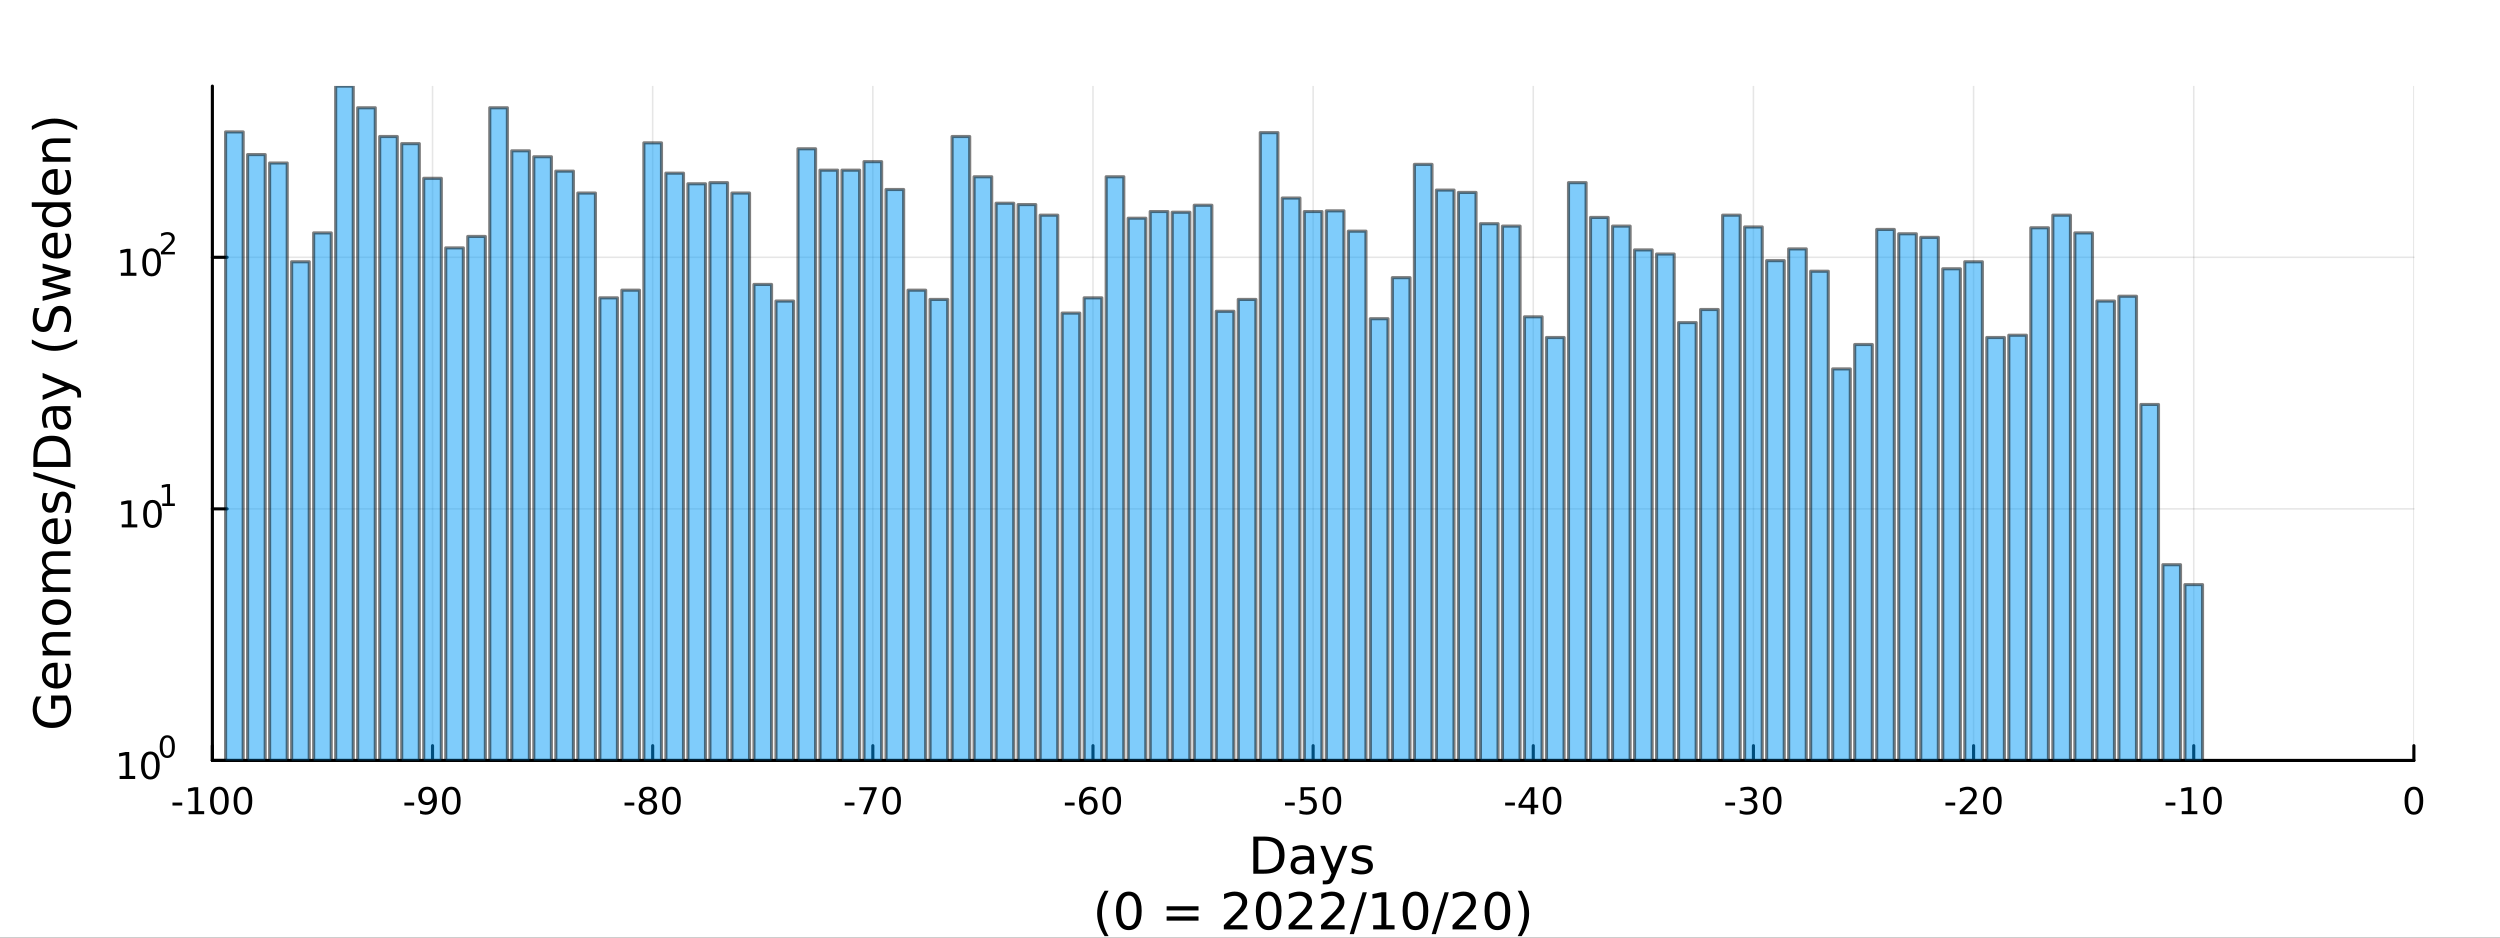 <?xml version="1.0" encoding="utf-8"?>
<svg xmlns="http://www.w3.org/2000/svg" xmlns:xlink="http://www.w3.org/1999/xlink" width="800" height="300" viewBox="0 0 3200 1200">
<rect x="0" y="0" width="3200" height="1200" fill="#333333" stroke="none"/>
<defs>
  <clipPath id="clip200">
    <rect x="0" y="0" width="3200" height="1200"/>
  </clipPath>
</defs>
<path clip-path="url(#clip200)" d="
M0 1200 L3200 1200 L3200 0 L0 0  Z
  " fill="#ffffff" fill-rule="evenodd" fill-opacity="1"/>
<defs>
  <clipPath id="clip201">
    <rect x="640" y="0" width="2241" height="1200"/>
  </clipPath>
</defs>
<path clip-path="url(#clip200)" d="
M271.839 973.368 L3089.76 973.368 L3089.76 110.236 L271.839 110.236  Z
  " fill="#ffffff" fill-rule="evenodd" fill-opacity="1"/>
<defs>
  <clipPath id="clip202">
    <rect x="271" y="110" width="2819" height="864"/>
  </clipPath>
</defs>
<polyline clip-path="url(#clip202)" style="stroke:#000000; stroke-linecap:round; stroke-linejoin:round; stroke-width:2; stroke-opacity:0.1; fill:none" points="
  271.839,973.368 271.839,110.236 
  "/>
<polyline clip-path="url(#clip202)" style="stroke:#000000; stroke-linecap:round; stroke-linejoin:round; stroke-width:2; stroke-opacity:0.1; fill:none" points="
  553.632,973.368 553.632,110.236 
  "/>
<polyline clip-path="url(#clip202)" style="stroke:#000000; stroke-linecap:round; stroke-linejoin:round; stroke-width:2; stroke-opacity:0.1; fill:none" points="
  835.424,973.368 835.424,110.236 
  "/>
<polyline clip-path="url(#clip202)" style="stroke:#000000; stroke-linecap:round; stroke-linejoin:round; stroke-width:2; stroke-opacity:0.1; fill:none" points="
  1117.22,973.368 1117.22,110.236 
  "/>
<polyline clip-path="url(#clip202)" style="stroke:#000000; stroke-linecap:round; stroke-linejoin:round; stroke-width:2; stroke-opacity:0.1; fill:none" points="
  1399.01,973.368 1399.01,110.236 
  "/>
<polyline clip-path="url(#clip202)" style="stroke:#000000; stroke-linecap:round; stroke-linejoin:round; stroke-width:2; stroke-opacity:0.1; fill:none" points="
  1680.8,973.368 1680.8,110.236 
  "/>
<polyline clip-path="url(#clip202)" style="stroke:#000000; stroke-linecap:round; stroke-linejoin:round; stroke-width:2; stroke-opacity:0.1; fill:none" points="
  1962.59,973.368 1962.59,110.236 
  "/>
<polyline clip-path="url(#clip202)" style="stroke:#000000; stroke-linecap:round; stroke-linejoin:round; stroke-width:2; stroke-opacity:0.1; fill:none" points="
  2244.39,973.368 2244.39,110.236 
  "/>
<polyline clip-path="url(#clip202)" style="stroke:#000000; stroke-linecap:round; stroke-linejoin:round; stroke-width:2; stroke-opacity:0.1; fill:none" points="
  2526.18,973.368 2526.18,110.236 
  "/>
<polyline clip-path="url(#clip202)" style="stroke:#000000; stroke-linecap:round; stroke-linejoin:round; stroke-width:2; stroke-opacity:0.1; fill:none" points="
  2807.97,973.368 2807.97,110.236 
  "/>
<polyline clip-path="url(#clip202)" style="stroke:#000000; stroke-linecap:round; stroke-linejoin:round; stroke-width:2; stroke-opacity:0.1; fill:none" points="
  3089.76,973.368 3089.76,110.236 
  "/>
<polyline clip-path="url(#clip200)" style="stroke:#000000; stroke-linecap:round; stroke-linejoin:round; stroke-width:4; stroke-opacity:1; fill:none" points="
  271.839,973.368 3089.76,973.368 
  "/>
<polyline clip-path="url(#clip200)" style="stroke:#000000; stroke-linecap:round; stroke-linejoin:round; stroke-width:4; stroke-opacity:1; fill:none" points="
  271.839,973.368 271.839,954.47 
  "/>
<polyline clip-path="url(#clip200)" style="stroke:#000000; stroke-linecap:round; stroke-linejoin:round; stroke-width:4; stroke-opacity:1; fill:none" points="
  553.632,973.368 553.632,954.47 
  "/>
<polyline clip-path="url(#clip200)" style="stroke:#000000; stroke-linecap:round; stroke-linejoin:round; stroke-width:4; stroke-opacity:1; fill:none" points="
  835.424,973.368 835.424,954.47 
  "/>
<polyline clip-path="url(#clip200)" style="stroke:#000000; stroke-linecap:round; stroke-linejoin:round; stroke-width:4; stroke-opacity:1; fill:none" points="
  1117.22,973.368 1117.22,954.47 
  "/>
<polyline clip-path="url(#clip200)" style="stroke:#000000; stroke-linecap:round; stroke-linejoin:round; stroke-width:4; stroke-opacity:1; fill:none" points="
  1399.01,973.368 1399.01,954.47 
  "/>
<polyline clip-path="url(#clip200)" style="stroke:#000000; stroke-linecap:round; stroke-linejoin:round; stroke-width:4; stroke-opacity:1; fill:none" points="
  1680.8,973.368 1680.8,954.47 
  "/>
<polyline clip-path="url(#clip200)" style="stroke:#000000; stroke-linecap:round; stroke-linejoin:round; stroke-width:4; stroke-opacity:1; fill:none" points="
  1962.59,973.368 1962.59,954.47 
  "/>
<polyline clip-path="url(#clip200)" style="stroke:#000000; stroke-linecap:round; stroke-linejoin:round; stroke-width:4; stroke-opacity:1; fill:none" points="
  2244.39,973.368 2244.39,954.47 
  "/>
<polyline clip-path="url(#clip200)" style="stroke:#000000; stroke-linecap:round; stroke-linejoin:round; stroke-width:4; stroke-opacity:1; fill:none" points="
  2526.18,973.368 2526.18,954.47 
  "/>
<polyline clip-path="url(#clip200)" style="stroke:#000000; stroke-linecap:round; stroke-linejoin:round; stroke-width:4; stroke-opacity:1; fill:none" points="
  2807.97,973.368 2807.97,954.47 
  "/>
<polyline clip-path="url(#clip200)" style="stroke:#000000; stroke-linecap:round; stroke-linejoin:round; stroke-width:4; stroke-opacity:1; fill:none" points="
  3089.76,973.368 3089.76,954.47 
  "/>
<path clip-path="url(#clip200)" d="M220.775 1027.28 L233.251 1027.28 L233.251 1031.08 L220.775 1031.08 L220.775 1027.28 Z" fill="#000000" fill-rule="evenodd" fill-opacity="1" /><path clip-path="url(#clip200)" d="M241.446 1038.23 L249.085 1038.23 L249.085 1011.87 L240.775 1013.53 L240.775 1009.27 L249.038 1007.61 L253.714 1007.61 L253.714 1038.23 L261.353 1038.23 L261.353 1042.17 L241.446 1042.17 L241.446 1038.23 Z" fill="#000000" fill-rule="evenodd" fill-opacity="1" /><path clip-path="url(#clip200)" d="M280.798 1010.69 Q277.186 1010.69 275.358 1014.25 Q273.552 1017.79 273.552 1024.92 Q273.552 1032.03 275.358 1035.59 Q277.186 1039.14 280.798 1039.14 Q284.432 1039.14 286.237 1035.59 Q288.066 1032.03 288.066 1024.92 Q288.066 1017.79 286.237 1014.25 Q284.432 1010.69 280.798 1010.69 M280.798 1006.98 Q286.608 1006.98 289.663 1011.59 Q292.742 1016.17 292.742 1024.92 Q292.742 1033.65 289.663 1038.26 Q286.608 1042.84 280.798 1042.84 Q274.987 1042.84 271.909 1038.26 Q268.853 1033.65 268.853 1024.92 Q268.853 1016.17 271.909 1011.59 Q274.987 1006.98 280.798 1006.98 Z" fill="#000000" fill-rule="evenodd" fill-opacity="1" /><path clip-path="url(#clip200)" d="M310.959 1010.69 Q307.348 1010.69 305.52 1014.25 Q303.714 1017.79 303.714 1024.92 Q303.714 1032.03 305.52 1035.59 Q307.348 1039.14 310.959 1039.14 Q314.594 1039.14 316.399 1035.59 Q318.228 1032.03 318.228 1024.92 Q318.228 1017.79 316.399 1014.25 Q314.594 1010.69 310.959 1010.69 M310.959 1006.98 Q316.77 1006.98 319.825 1011.59 Q322.904 1016.17 322.904 1024.92 Q322.904 1033.65 319.825 1038.26 Q316.77 1042.84 310.959 1042.84 Q305.149 1042.84 302.071 1038.26 Q299.015 1033.65 299.015 1024.92 Q299.015 1016.17 302.071 1011.59 Q305.149 1006.98 310.959 1006.98 Z" fill="#000000" fill-rule="evenodd" fill-opacity="1" /><path clip-path="url(#clip200)" d="M517.648 1027.28 L530.125 1027.28 L530.125 1031.08 L517.648 1031.08 L517.648 1027.28 Z" fill="#000000" fill-rule="evenodd" fill-opacity="1" /><path clip-path="url(#clip200)" d="M537.648 1041.45 L537.648 1037.19 Q539.407 1038.02 541.213 1038.46 Q543.018 1038.9 544.754 1038.9 Q549.384 1038.9 551.815 1035.8 Q554.268 1032.68 554.615 1026.33 Q553.273 1028.33 551.213 1029.39 Q549.153 1030.45 546.653 1030.45 Q541.467 1030.45 538.435 1027.33 Q535.426 1024.18 535.426 1018.74 Q535.426 1013.42 538.574 1010.2 Q541.722 1006.98 546.953 1006.98 Q552.949 1006.98 556.097 1011.59 Q559.268 1016.17 559.268 1024.92 Q559.268 1033.09 555.379 1037.98 Q551.514 1042.84 544.963 1042.84 Q543.203 1042.84 541.398 1042.49 Q539.592 1042.14 537.648 1041.45 M546.953 1026.8 Q550.102 1026.8 551.93 1024.64 Q553.782 1022.49 553.782 1018.74 Q553.782 1015.02 551.93 1012.86 Q550.102 1010.69 546.953 1010.69 Q543.805 1010.69 541.953 1012.86 Q540.125 1015.02 540.125 1018.74 Q540.125 1022.49 541.953 1024.64 Q543.805 1026.8 546.953 1026.8 Z" fill="#000000" fill-rule="evenodd" fill-opacity="1" /><path clip-path="url(#clip200)" d="M577.671 1010.69 Q574.06 1010.69 572.231 1014.25 Q570.426 1017.79 570.426 1024.92 Q570.426 1032.03 572.231 1035.59 Q574.06 1039.14 577.671 1039.14 Q581.305 1039.14 583.111 1035.59 Q584.939 1032.03 584.939 1024.92 Q584.939 1017.79 583.111 1014.25 Q581.305 1010.69 577.671 1010.69 M577.671 1006.98 Q583.481 1006.98 586.537 1011.59 Q589.615 1016.17 589.615 1024.92 Q589.615 1033.65 586.537 1038.26 Q583.481 1042.84 577.671 1042.84 Q571.861 1042.84 568.782 1038.26 Q565.727 1033.65 565.727 1024.92 Q565.727 1016.17 568.782 1011.59 Q571.861 1006.98 577.671 1006.98 Z" fill="#000000" fill-rule="evenodd" fill-opacity="1" /><path clip-path="url(#clip200)" d="M799.441 1027.28 L811.917 1027.28 L811.917 1031.08 L799.441 1031.08 L799.441 1027.28 Z" fill="#000000" fill-rule="evenodd" fill-opacity="1" /><path clip-path="url(#clip200)" d="M829.301 1025.76 Q825.968 1025.76 824.047 1027.54 Q822.149 1029.32 822.149 1032.45 Q822.149 1035.57 824.047 1037.35 Q825.968 1039.14 829.301 1039.14 Q832.635 1039.14 834.556 1037.35 Q836.477 1035.55 836.477 1032.45 Q836.477 1029.32 834.556 1027.54 Q832.658 1025.76 829.301 1025.76 M824.626 1023.77 Q821.616 1023.02 819.927 1020.96 Q818.26 1018.9 818.26 1015.94 Q818.26 1011.8 821.2 1009.39 Q824.163 1006.98 829.301 1006.98 Q834.463 1006.98 837.403 1009.39 Q840.343 1011.8 840.343 1015.94 Q840.343 1018.9 838.653 1020.96 Q836.987 1023.02 834.001 1023.77 Q837.38 1024.55 839.255 1026.84 Q841.153 1029.14 841.153 1032.45 Q841.153 1037.47 838.075 1040.15 Q835.019 1042.84 829.301 1042.84 Q823.584 1042.84 820.505 1040.15 Q817.45 1037.47 817.45 1032.45 Q817.45 1029.14 819.348 1026.84 Q821.246 1024.55 824.626 1023.77 M822.913 1016.38 Q822.913 1019.07 824.579 1020.57 Q826.269 1022.08 829.301 1022.08 Q832.311 1022.08 834.001 1020.57 Q835.713 1019.07 835.713 1016.38 Q835.713 1013.7 834.001 1012.19 Q832.311 1010.69 829.301 1010.69 Q826.269 1010.69 824.579 1012.19 Q822.913 1013.7 822.913 1016.38 Z" fill="#000000" fill-rule="evenodd" fill-opacity="1" /><path clip-path="url(#clip200)" d="M859.463 1010.69 Q855.852 1010.69 854.024 1014.25 Q852.218 1017.79 852.218 1024.92 Q852.218 1032.03 854.024 1035.59 Q855.852 1039.14 859.463 1039.14 Q863.098 1039.14 864.903 1035.59 Q866.732 1032.03 866.732 1024.92 Q866.732 1017.79 864.903 1014.25 Q863.098 1010.69 859.463 1010.69 M859.463 1006.98 Q865.274 1006.98 868.329 1011.59 Q871.408 1016.17 871.408 1024.92 Q871.408 1033.65 868.329 1038.26 Q865.274 1042.84 859.463 1042.84 Q853.653 1042.84 850.575 1038.26 Q847.519 1033.65 847.519 1024.92 Q847.519 1016.17 850.575 1011.59 Q853.653 1006.98 859.463 1006.98 Z" fill="#000000" fill-rule="evenodd" fill-opacity="1" /><path clip-path="url(#clip200)" d="M1081.23 1027.28 L1093.71 1027.28 L1093.71 1031.08 L1081.23 1031.08 L1081.23 1027.28 Z" fill="#000000" fill-rule="evenodd" fill-opacity="1" /><path clip-path="url(#clip200)" d="M1099.91 1007.61 L1122.14 1007.61 L1122.14 1009.6 L1109.59 1042.17 L1104.71 1042.17 L1116.51 1011.54 L1099.91 1011.54 L1099.91 1007.61 Z" fill="#000000" fill-rule="evenodd" fill-opacity="1" /><path clip-path="url(#clip200)" d="M1141.26 1010.69 Q1137.64 1010.69 1135.82 1014.25 Q1134.01 1017.79 1134.01 1024.92 Q1134.01 1032.03 1135.82 1035.59 Q1137.64 1039.14 1141.26 1039.14 Q1144.89 1039.14 1146.7 1035.59 Q1148.52 1032.03 1148.52 1024.92 Q1148.52 1017.79 1146.7 1014.25 Q1144.89 1010.69 1141.26 1010.69 M1141.26 1006.98 Q1147.07 1006.98 1150.12 1011.59 Q1153.2 1016.17 1153.2 1024.92 Q1153.2 1033.65 1150.12 1038.26 Q1147.07 1042.84 1141.26 1042.84 Q1135.45 1042.84 1132.37 1038.26 Q1129.31 1033.65 1129.31 1024.92 Q1129.31 1016.17 1132.37 1011.59 Q1135.45 1006.98 1141.26 1006.98 Z" fill="#000000" fill-rule="evenodd" fill-opacity="1" /><path clip-path="url(#clip200)" d="M1363.03 1027.28 L1375.5 1027.28 L1375.5 1031.08 L1363.03 1031.08 L1363.03 1027.28 Z" fill="#000000" fill-rule="evenodd" fill-opacity="1" /><path clip-path="url(#clip200)" d="M1393.47 1023.02 Q1390.32 1023.02 1388.47 1025.18 Q1386.64 1027.33 1386.64 1031.08 Q1386.64 1034.81 1388.47 1036.98 Q1390.32 1039.14 1393.47 1039.14 Q1396.61 1039.14 1398.44 1036.98 Q1400.29 1034.81 1400.29 1031.08 Q1400.29 1027.33 1398.44 1025.18 Q1396.61 1023.02 1393.47 1023.02 M1402.75 1008.37 L1402.75 1012.63 Q1400.99 1011.8 1399.18 1011.36 Q1397.4 1010.92 1395.64 1010.92 Q1391.01 1010.92 1388.56 1014.04 Q1386.13 1017.17 1385.78 1023.49 Q1387.15 1021.47 1389.21 1020.41 Q1391.27 1019.32 1393.74 1019.32 Q1398.95 1019.32 1401.96 1022.49 Q1404.99 1025.64 1404.99 1031.08 Q1404.99 1036.4 1401.84 1039.62 Q1398.7 1042.84 1393.47 1042.84 Q1387.47 1042.84 1384.3 1038.26 Q1381.13 1033.65 1381.13 1024.92 Q1381.13 1016.73 1385.02 1011.87 Q1388.9 1006.98 1395.46 1006.98 Q1397.22 1006.98 1399 1007.33 Q1400.8 1007.68 1402.75 1008.37 Z" fill="#000000" fill-rule="evenodd" fill-opacity="1" /><path clip-path="url(#clip200)" d="M1423.05 1010.69 Q1419.44 1010.69 1417.61 1014.25 Q1415.8 1017.79 1415.8 1024.92 Q1415.8 1032.03 1417.61 1035.59 Q1419.44 1039.14 1423.05 1039.14 Q1426.68 1039.14 1428.49 1035.59 Q1430.32 1032.03 1430.32 1024.92 Q1430.32 1017.79 1428.49 1014.25 Q1426.68 1010.69 1423.05 1010.69 M1423.05 1006.98 Q1428.86 1006.98 1431.91 1011.59 Q1434.99 1016.17 1434.99 1024.92 Q1434.99 1033.65 1431.91 1038.26 Q1428.86 1042.84 1423.05 1042.84 Q1417.24 1042.84 1414.16 1038.26 Q1411.1 1033.65 1411.1 1024.92 Q1411.1 1016.17 1414.16 1011.59 Q1417.24 1006.98 1423.05 1006.98 Z" fill="#000000" fill-rule="evenodd" fill-opacity="1" /><path clip-path="url(#clip200)" d="M1644.82 1027.28 L1657.29 1027.28 L1657.29 1031.08 L1644.82 1031.08 L1644.82 1027.28 Z" fill="#000000" fill-rule="evenodd" fill-opacity="1" /><path clip-path="url(#clip200)" d="M1664.73 1007.61 L1683.08 1007.61 L1683.08 1011.54 L1669.01 1011.54 L1669.01 1020.02 Q1670.03 1019.67 1671.04 1019.51 Q1672.06 1019.32 1673.08 1019.32 Q1678.87 1019.32 1682.25 1022.49 Q1685.63 1025.66 1685.63 1031.08 Q1685.63 1036.66 1682.16 1039.76 Q1678.68 1042.84 1672.36 1042.84 Q1670.19 1042.84 1667.92 1042.47 Q1665.67 1042.1 1663.27 1041.36 L1663.27 1036.66 Q1665.35 1037.79 1667.57 1038.35 Q1669.79 1038.9 1672.27 1038.9 Q1676.28 1038.9 1678.61 1036.8 Q1680.95 1034.69 1680.95 1031.08 Q1680.95 1027.47 1678.61 1025.36 Q1676.28 1023.26 1672.27 1023.26 Q1670.4 1023.26 1668.52 1023.67 Q1666.67 1024.09 1664.73 1024.97 L1664.73 1007.61 Z" fill="#000000" fill-rule="evenodd" fill-opacity="1" /><path clip-path="url(#clip200)" d="M1704.84 1010.69 Q1701.23 1010.69 1699.4 1014.25 Q1697.6 1017.79 1697.6 1024.92 Q1697.6 1032.03 1699.4 1035.59 Q1701.23 1039.14 1704.84 1039.14 Q1708.47 1039.14 1710.28 1035.59 Q1712.11 1032.03 1712.11 1024.92 Q1712.11 1017.79 1710.28 1014.25 Q1708.47 1010.69 1704.84 1010.69 M1704.84 1006.98 Q1710.65 1006.98 1713.71 1011.59 Q1716.79 1016.17 1716.79 1024.92 Q1716.79 1033.65 1713.71 1038.26 Q1710.65 1042.84 1704.84 1042.84 Q1699.03 1042.84 1695.95 1038.26 Q1692.9 1033.65 1692.9 1024.92 Q1692.9 1016.17 1695.95 1011.59 Q1699.03 1006.98 1704.84 1006.98 Z" fill="#000000" fill-rule="evenodd" fill-opacity="1" /><path clip-path="url(#clip200)" d="M1926.61 1027.28 L1939.09 1027.28 L1939.09 1031.08 L1926.61 1031.08 L1926.61 1027.28 Z" fill="#000000" fill-rule="evenodd" fill-opacity="1" /><path clip-path="url(#clip200)" d="M1959.32 1011.68 L1947.51 1030.13 L1959.32 1030.13 L1959.32 1011.68 M1958.09 1007.61 L1963.97 1007.61 L1963.97 1030.13 L1968.9 1030.13 L1968.9 1034.02 L1963.97 1034.02 L1963.97 1042.17 L1959.32 1042.17 L1959.32 1034.02 L1943.72 1034.02 L1943.72 1029.51 L1958.09 1007.61 Z" fill="#000000" fill-rule="evenodd" fill-opacity="1" /><path clip-path="url(#clip200)" d="M1986.63 1010.69 Q1983.02 1010.69 1981.19 1014.25 Q1979.39 1017.79 1979.39 1024.92 Q1979.39 1032.03 1981.19 1035.59 Q1983.02 1039.14 1986.63 1039.14 Q1990.27 1039.14 1992.07 1035.59 Q1993.9 1032.03 1993.9 1024.92 Q1993.9 1017.79 1992.07 1014.25 Q1990.27 1010.69 1986.63 1010.69 M1986.63 1006.98 Q1992.44 1006.98 1995.5 1011.59 Q1998.58 1016.17 1998.58 1024.92 Q1998.58 1033.65 1995.5 1038.26 Q1992.44 1042.84 1986.63 1042.84 Q1980.82 1042.84 1977.74 1038.26 Q1974.69 1033.65 1974.69 1024.92 Q1974.69 1016.17 1977.74 1011.59 Q1980.82 1006.98 1986.63 1006.98 Z" fill="#000000" fill-rule="evenodd" fill-opacity="1" /><path clip-path="url(#clip200)" d="M2208.4 1027.28 L2220.88 1027.28 L2220.88 1031.08 L2208.4 1031.08 L2208.4 1027.28 Z" fill="#000000" fill-rule="evenodd" fill-opacity="1" /><path clip-path="url(#clip200)" d="M2242.43 1023.53 Q2245.79 1024.25 2247.66 1026.52 Q2249.56 1028.79 2249.56 1032.12 Q2249.56 1037.24 2246.04 1040.04 Q2242.52 1042.84 2236.04 1042.84 Q2233.87 1042.84 2231.55 1042.4 Q2229.26 1041.98 2226.81 1041.13 L2226.81 1036.61 Q2228.75 1037.75 2231.06 1038.33 Q2233.38 1038.9 2235.9 1038.9 Q2240.3 1038.9 2242.59 1037.17 Q2244.91 1035.43 2244.91 1032.12 Q2244.91 1029.07 2242.75 1027.35 Q2240.62 1025.62 2236.81 1025.62 L2232.78 1025.62 L2232.78 1021.77 L2236.99 1021.77 Q2240.44 1021.77 2242.27 1020.41 Q2244.1 1019.02 2244.1 1016.43 Q2244.1 1013.77 2242.2 1012.35 Q2240.32 1010.92 2236.81 1010.92 Q2234.88 1010.92 2232.69 1011.33 Q2230.49 1011.75 2227.85 1012.63 L2227.85 1008.46 Q2230.51 1007.72 2232.82 1007.35 Q2235.16 1006.98 2237.22 1006.98 Q2242.55 1006.98 2245.65 1009.41 Q2248.75 1011.82 2248.75 1015.94 Q2248.75 1018.81 2247.11 1020.8 Q2245.46 1022.77 2242.43 1023.53 Z" fill="#000000" fill-rule="evenodd" fill-opacity="1" /><path clip-path="url(#clip200)" d="M2268.43 1010.69 Q2264.81 1010.69 2262.99 1014.25 Q2261.18 1017.79 2261.18 1024.92 Q2261.18 1032.03 2262.99 1035.59 Q2264.81 1039.14 2268.43 1039.14 Q2272.06 1039.14 2273.87 1035.59 Q2275.69 1032.03 2275.69 1024.92 Q2275.69 1017.79 2273.87 1014.25 Q2272.06 1010.69 2268.43 1010.69 M2268.43 1006.98 Q2274.24 1006.98 2277.29 1011.59 Q2280.37 1016.17 2280.37 1024.92 Q2280.37 1033.65 2277.29 1038.26 Q2274.24 1042.84 2268.43 1042.84 Q2262.62 1042.84 2259.54 1038.26 Q2256.48 1033.65 2256.48 1024.92 Q2256.48 1016.17 2259.54 1011.59 Q2262.62 1006.98 2268.43 1006.98 Z" fill="#000000" fill-rule="evenodd" fill-opacity="1" /><path clip-path="url(#clip200)" d="M2490.2 1027.28 L2502.67 1027.28 L2502.67 1031.08 L2490.2 1031.08 L2490.2 1027.28 Z" fill="#000000" fill-rule="evenodd" fill-opacity="1" /><path clip-path="url(#clip200)" d="M2514.08 1038.23 L2530.4 1038.23 L2530.4 1042.17 L2508.46 1042.17 L2508.46 1038.23 Q2511.12 1035.48 2515.7 1030.85 Q2520.31 1026.2 2521.49 1024.85 Q2523.74 1022.33 2524.62 1020.59 Q2525.52 1018.83 2525.52 1017.14 Q2525.52 1014.39 2523.57 1012.65 Q2521.65 1010.92 2518.55 1010.92 Q2516.35 1010.92 2513.9 1011.68 Q2511.47 1012.45 2508.69 1014 L2508.69 1009.27 Q2511.51 1008.14 2513.97 1007.56 Q2516.42 1006.98 2518.46 1006.98 Q2523.83 1006.98 2527.02 1009.67 Q2530.22 1012.35 2530.22 1016.84 Q2530.22 1018.97 2529.41 1020.89 Q2528.62 1022.79 2526.51 1025.39 Q2525.94 1026.06 2522.83 1029.27 Q2519.73 1032.47 2514.08 1038.23 Z" fill="#000000" fill-rule="evenodd" fill-opacity="1" /><path clip-path="url(#clip200)" d="M2550.22 1010.69 Q2546.61 1010.69 2544.78 1014.25 Q2542.97 1017.79 2542.97 1024.92 Q2542.97 1032.03 2544.78 1035.59 Q2546.61 1039.14 2550.22 1039.14 Q2553.85 1039.14 2555.66 1035.59 Q2557.49 1032.03 2557.49 1024.92 Q2557.49 1017.79 2555.66 1014.25 Q2553.85 1010.69 2550.22 1010.69 M2550.22 1006.98 Q2556.03 1006.98 2559.08 1011.59 Q2562.16 1016.17 2562.16 1024.92 Q2562.16 1033.65 2559.08 1038.26 Q2556.03 1042.84 2550.22 1042.84 Q2544.41 1042.84 2541.33 1038.26 Q2538.27 1033.65 2538.27 1024.92 Q2538.27 1016.17 2541.33 1011.59 Q2544.41 1006.98 2550.22 1006.98 Z" fill="#000000" fill-rule="evenodd" fill-opacity="1" /><path clip-path="url(#clip200)" d="M2771.99 1027.28 L2784.46 1027.28 L2784.46 1031.08 L2771.99 1031.08 L2771.99 1027.28 Z" fill="#000000" fill-rule="evenodd" fill-opacity="1" /><path clip-path="url(#clip200)" d="M2792.66 1038.23 L2800.3 1038.23 L2800.3 1011.87 L2791.99 1013.53 L2791.99 1009.27 L2800.25 1007.61 L2804.93 1007.61 L2804.93 1038.23 L2812.57 1038.23 L2812.57 1042.17 L2792.66 1042.17 L2792.66 1038.23 Z" fill="#000000" fill-rule="evenodd" fill-opacity="1" /><path clip-path="url(#clip200)" d="M2832.01 1010.69 Q2828.4 1010.69 2826.57 1014.25 Q2824.77 1017.79 2824.77 1024.92 Q2824.77 1032.03 2826.57 1035.59 Q2828.4 1039.14 2832.01 1039.14 Q2835.64 1039.14 2837.45 1035.59 Q2839.28 1032.03 2839.28 1024.92 Q2839.28 1017.79 2837.45 1014.25 Q2835.64 1010.69 2832.01 1010.69 M2832.01 1006.98 Q2837.82 1006.98 2840.88 1011.59 Q2843.95 1016.17 2843.95 1024.92 Q2843.95 1033.65 2840.88 1038.26 Q2837.82 1042.84 2832.01 1042.84 Q2826.2 1042.84 2823.12 1038.26 Q2820.07 1033.65 2820.07 1024.92 Q2820.07 1016.17 2823.12 1011.59 Q2826.2 1006.98 2832.01 1006.98 Z" fill="#000000" fill-rule="evenodd" fill-opacity="1" /><path clip-path="url(#clip200)" d="M3089.76 1010.69 Q3086.15 1010.69 3084.32 1014.25 Q3082.52 1017.79 3082.52 1024.92 Q3082.52 1032.03 3084.32 1035.59 Q3086.15 1039.14 3089.76 1039.14 Q3093.4 1039.14 3095.2 1035.59 Q3097.03 1032.03 3097.03 1024.92 Q3097.03 1017.79 3095.2 1014.25 Q3093.4 1010.69 3089.76 1010.69 M3089.76 1006.98 Q3095.57 1006.98 3098.63 1011.59 Q3101.71 1016.17 3101.71 1024.92 Q3101.71 1033.65 3098.63 1038.26 Q3095.57 1042.84 3089.76 1042.84 Q3083.95 1042.84 3080.87 1038.26 Q3077.82 1033.65 3077.82 1024.92 Q3077.82 1016.17 3080.87 1011.59 Q3083.95 1006.98 3089.76 1006.98 Z" fill="#000000" fill-rule="evenodd" fill-opacity="1" /><path clip-path="url(#clip200)" d="M1610.68 1076.12 L1610.68 1113.07 L1618.45 1113.07 Q1628.28 1113.07 1632.84 1108.61 Q1637.42 1104.16 1637.42 1094.54 Q1637.42 1085 1632.84 1080.57 Q1628.28 1076.12 1618.45 1076.12 L1610.68 1076.12 M1604.25 1070.83 L1617.46 1070.83 Q1631.28 1070.83 1637.74 1076.59 Q1644.2 1082.32 1644.2 1094.54 Q1644.2 1106.83 1637.71 1112.59 Q1631.21 1118.35 1617.46 1118.35 L1604.25 1118.35 L1604.25 1070.83 Z" fill="#000000" fill-rule="evenodd" fill-opacity="1" /><path clip-path="url(#clip200)" d="M1670.39 1100.43 Q1663.3 1100.43 1660.56 1102.06 Q1657.82 1103.68 1657.82 1107.59 Q1657.82 1110.71 1659.86 1112.56 Q1661.93 1114.37 1665.46 1114.37 Q1670.33 1114.37 1673.26 1110.94 Q1676.22 1107.47 1676.22 1101.74 L1676.22 1100.43 L1670.39 1100.43 M1682.07 1098.01 L1682.07 1118.35 L1676.22 1118.35 L1676.22 1112.94 Q1674.21 1116.19 1671.22 1117.75 Q1668.23 1119.27 1663.9 1119.27 Q1658.43 1119.27 1655.18 1116.22 Q1651.96 1113.13 1651.96 1107.98 Q1651.96 1101.96 1655.98 1098.9 Q1660.02 1095.85 1668.01 1095.85 L1676.22 1095.85 L1676.22 1095.28 Q1676.22 1091.23 1673.54 1089.04 Q1670.9 1086.81 1666.1 1086.81 Q1663.04 1086.81 1660.14 1087.54 Q1657.25 1088.27 1654.57 1089.74 L1654.57 1084.33 Q1657.79 1083.09 1660.81 1082.48 Q1663.84 1081.84 1666.7 1081.84 Q1674.44 1081.84 1678.26 1085.85 Q1682.07 1089.87 1682.07 1098.01 Z" fill="#000000" fill-rule="evenodd" fill-opacity="1" /><path clip-path="url(#clip200)" d="M1708.97 1121.66 Q1706.49 1128.03 1704.13 1129.97 Q1701.78 1131.91 1697.83 1131.91 L1693.15 1131.91 L1693.15 1127.01 L1696.59 1127.01 Q1699.01 1127.01 1700.34 1125.86 Q1701.68 1124.72 1703.3 1120.45 L1704.35 1117.78 L1689.94 1082.7 L1696.14 1082.7 L1707.28 1110.59 L1718.42 1082.7 L1724.63 1082.7 L1708.97 1121.66 Z" fill="#000000" fill-rule="evenodd" fill-opacity="1" /><path clip-path="url(#clip200)" d="M1755.44 1083.75 L1755.44 1089.29 Q1752.96 1088.02 1750.28 1087.38 Q1747.61 1086.75 1744.75 1086.75 Q1740.38 1086.75 1738.19 1088.08 Q1736.02 1089.42 1736.02 1092.09 Q1736.02 1094.13 1737.58 1095.31 Q1739.14 1096.45 1743.85 1097.5 L1745.86 1097.95 Q1752.1 1099.29 1754.71 1101.74 Q1757.35 1104.16 1757.35 1108.52 Q1757.35 1113.48 1753.4 1116.38 Q1749.49 1119.27 1742.61 1119.27 Q1739.75 1119.27 1736.63 1118.7 Q1733.54 1118.16 1730.1 1117.05 L1730.1 1111 Q1733.35 1112.69 1736.5 1113.55 Q1739.65 1114.37 1742.74 1114.37 Q1746.88 1114.37 1749.11 1112.97 Q1751.33 1111.54 1751.33 1108.96 Q1751.33 1106.58 1749.71 1105.3 Q1748.12 1104.03 1742.68 1102.85 L1740.64 1102.37 Q1735.2 1101.23 1732.78 1098.87 Q1730.36 1096.49 1730.36 1092.35 Q1730.36 1087.32 1733.92 1084.58 Q1737.49 1081.84 1744.04 1081.84 Q1747.29 1081.84 1750.16 1082.32 Q1753.02 1082.8 1755.44 1083.75 Z" fill="#000000" fill-rule="evenodd" fill-opacity="1" /><path clip-path="url(#clip200)" d="M1418.96 1140.17 Q1414.7 1147.49 1412.63 1154.65 Q1410.56 1161.81 1410.56 1169.17 Q1410.56 1176.52 1412.63 1183.74 Q1414.73 1190.94 1418.96 1198.23 L1413.87 1198.23 Q1409.1 1190.75 1406.71 1183.52 Q1404.35 1176.3 1404.35 1169.17 Q1404.35 1162.07 1406.71 1154.87 Q1409.07 1147.68 1413.87 1140.17 L1418.96 1140.17 Z" fill="#000000" fill-rule="evenodd" fill-opacity="1" /><path clip-path="url(#clip200)" d="M1444.9 1146.34 Q1439.94 1146.34 1437.42 1151.25 Q1434.94 1156.12 1434.94 1165.92 Q1434.94 1175.69 1437.42 1180.59 Q1439.94 1185.46 1444.9 1185.46 Q1449.9 1185.46 1452.38 1180.59 Q1454.9 1175.69 1454.9 1165.92 Q1454.9 1156.12 1452.38 1151.25 Q1449.9 1146.34 1444.9 1146.34 M1444.9 1141.25 Q1452.89 1141.25 1457.09 1147.59 Q1461.33 1153.89 1461.33 1165.92 Q1461.33 1177.92 1457.09 1184.25 Q1452.89 1190.55 1444.9 1190.55 Q1436.92 1190.55 1432.68 1184.25 Q1428.48 1177.92 1428.48 1165.92 Q1428.48 1153.89 1432.68 1147.59 Q1436.92 1141.25 1444.9 1141.25 Z" fill="#000000" fill-rule="evenodd" fill-opacity="1" /><path clip-path="url(#clip200)" d="M1493.28 1160.03 L1534.09 1160.03 L1534.09 1165.38 L1493.28 1165.38 L1493.28 1160.03 M1493.28 1173.02 L1534.09 1173.02 L1534.09 1178.43 L1493.28 1178.43 L1493.28 1173.02 Z" fill="#000000" fill-rule="evenodd" fill-opacity="1" /><path clip-path="url(#clip200)" d="M1574.22 1184.22 L1596.66 1184.22 L1596.66 1189.63 L1566.49 1189.63 L1566.49 1184.22 Q1570.15 1180.43 1576.45 1174.07 Q1582.79 1167.67 1584.41 1165.82 Q1587.5 1162.35 1588.71 1159.97 Q1589.95 1157.55 1589.95 1155.23 Q1589.95 1151.44 1587.27 1149.05 Q1584.63 1146.66 1580.37 1146.66 Q1577.34 1146.66 1573.97 1147.71 Q1570.63 1148.76 1566.81 1150.9 L1566.81 1144.4 Q1570.69 1142.84 1574.06 1142.05 Q1577.44 1141.25 1580.24 1141.25 Q1587.62 1141.25 1592.02 1144.94 Q1596.41 1148.64 1596.41 1154.81 Q1596.41 1157.74 1595.29 1160.38 Q1594.21 1162.99 1591.32 1166.56 Q1590.52 1167.48 1586.25 1171.9 Q1581.99 1176.3 1574.22 1184.22 Z" fill="#000000" fill-rule="evenodd" fill-opacity="1" /><path clip-path="url(#clip200)" d="M1623.91 1146.34 Q1618.94 1146.34 1616.43 1151.25 Q1613.95 1156.12 1613.95 1165.92 Q1613.95 1175.69 1616.43 1180.59 Q1618.94 1185.46 1623.91 1185.46 Q1628.91 1185.46 1631.39 1180.59 Q1633.9 1175.69 1633.9 1165.92 Q1633.9 1156.12 1631.39 1151.25 Q1628.91 1146.34 1623.91 1146.34 M1623.91 1141.25 Q1631.9 1141.25 1636.1 1147.59 Q1640.33 1153.89 1640.33 1165.92 Q1640.33 1177.92 1636.1 1184.25 Q1631.9 1190.55 1623.91 1190.55 Q1615.92 1190.55 1611.69 1184.25 Q1607.48 1177.92 1607.48 1165.92 Q1607.48 1153.89 1611.69 1147.59 Q1615.92 1141.25 1623.91 1141.25 Z" fill="#000000" fill-rule="evenodd" fill-opacity="1" /><path clip-path="url(#clip200)" d="M1657.17 1184.22 L1679.61 1184.22 L1679.61 1189.63 L1649.43 1189.63 L1649.43 1184.22 Q1653.09 1180.43 1659.4 1174.07 Q1665.73 1167.67 1667.35 1165.82 Q1670.44 1162.35 1671.65 1159.97 Q1672.89 1157.55 1672.89 1155.23 Q1672.89 1151.44 1670.22 1149.05 Q1667.58 1146.66 1663.31 1146.66 Q1660.29 1146.66 1656.91 1147.71 Q1653.57 1148.76 1649.75 1150.9 L1649.75 1144.4 Q1653.64 1142.84 1657.01 1142.05 Q1660.38 1141.25 1663.18 1141.25 Q1670.57 1141.25 1674.96 1144.94 Q1679.35 1148.64 1679.35 1154.81 Q1679.35 1157.74 1678.24 1160.38 Q1677.16 1162.99 1674.26 1166.56 Q1673.47 1167.48 1669.2 1171.9 Q1664.93 1176.3 1657.17 1184.22 Z" fill="#000000" fill-rule="evenodd" fill-opacity="1" /><path clip-path="url(#clip200)" d="M1698.64 1184.22 L1721.08 1184.22 L1721.08 1189.63 L1690.91 1189.63 L1690.91 1184.22 Q1694.57 1180.43 1700.87 1174.07 Q1707.2 1167.67 1708.83 1165.82 Q1711.91 1162.35 1713.12 1159.97 Q1714.36 1157.55 1714.36 1155.23 Q1714.36 1151.44 1711.69 1149.05 Q1709.05 1146.66 1704.78 1146.66 Q1701.76 1146.66 1698.39 1147.71 Q1695.04 1148.76 1691.23 1150.9 L1691.23 1144.4 Q1695.11 1142.84 1698.48 1142.05 Q1701.86 1141.25 1704.66 1141.25 Q1712.04 1141.25 1716.43 1144.94 Q1720.83 1148.64 1720.83 1154.81 Q1720.83 1157.74 1719.71 1160.38 Q1718.63 1162.99 1715.73 1166.56 Q1714.94 1167.48 1710.67 1171.9 Q1706.41 1176.3 1698.64 1184.22 Z" fill="#000000" fill-rule="evenodd" fill-opacity="1" /><path clip-path="url(#clip200)" d="M1744.16 1142.11 L1749.57 1142.11 L1733.02 1195.68 L1727.61 1195.68 L1744.16 1142.11 Z" fill="#000000" fill-rule="evenodd" fill-opacity="1" /><path clip-path="url(#clip200)" d="M1757.65 1184.22 L1768.15 1184.22 L1768.15 1147.97 L1756.73 1150.26 L1756.73 1144.4 L1768.09 1142.11 L1774.52 1142.11 L1774.52 1184.22 L1785.02 1184.22 L1785.02 1189.63 L1757.65 1189.63 L1757.65 1184.22 Z" fill="#000000" fill-rule="evenodd" fill-opacity="1" /><path clip-path="url(#clip200)" d="M1811.76 1146.34 Q1806.79 1146.34 1804.28 1151.25 Q1801.8 1156.12 1801.8 1165.92 Q1801.8 1175.69 1804.28 1180.59 Q1806.79 1185.46 1811.76 1185.46 Q1816.76 1185.46 1819.24 1180.59 Q1821.75 1175.69 1821.75 1165.92 Q1821.75 1156.12 1819.24 1151.25 Q1816.76 1146.34 1811.76 1146.34 M1811.76 1141.25 Q1819.75 1141.25 1823.95 1147.59 Q1828.18 1153.89 1828.18 1165.92 Q1828.18 1177.92 1823.95 1184.25 Q1819.75 1190.55 1811.76 1190.55 Q1803.77 1190.55 1799.54 1184.25 Q1795.34 1177.92 1795.34 1165.92 Q1795.34 1153.89 1799.54 1147.59 Q1803.77 1141.25 1811.76 1141.25 Z" fill="#000000" fill-rule="evenodd" fill-opacity="1" /><path clip-path="url(#clip200)" d="M1849.06 1142.11 L1854.47 1142.11 L1837.92 1195.68 L1832.51 1195.68 L1849.06 1142.11 Z" fill="#000000" fill-rule="evenodd" fill-opacity="1" /><path clip-path="url(#clip200)" d="M1866.98 1184.22 L1889.42 1184.22 L1889.42 1189.63 L1859.25 1189.63 L1859.25 1184.22 Q1862.91 1180.43 1869.21 1174.07 Q1875.54 1167.67 1877.17 1165.82 Q1880.26 1162.35 1881.46 1159.97 Q1882.71 1157.55 1882.71 1155.23 Q1882.71 1151.44 1880.03 1149.05 Q1877.39 1146.66 1873.13 1146.66 Q1870.1 1146.66 1866.73 1147.71 Q1863.39 1148.76 1859.57 1150.9 L1859.57 1144.4 Q1863.45 1142.84 1866.82 1142.05 Q1870.2 1141.25 1873 1141.25 Q1880.38 1141.25 1884.77 1144.94 Q1889.17 1148.64 1889.17 1154.81 Q1889.17 1157.74 1888.05 1160.38 Q1886.97 1162.99 1884.07 1166.56 Q1883.28 1167.48 1879.01 1171.9 Q1874.75 1176.3 1866.98 1184.22 Z" fill="#000000" fill-rule="evenodd" fill-opacity="1" /><path clip-path="url(#clip200)" d="M1916.67 1146.34 Q1911.7 1146.34 1909.19 1151.25 Q1906.7 1156.12 1906.7 1165.92 Q1906.7 1175.69 1909.19 1180.59 Q1911.7 1185.46 1916.67 1185.46 Q1921.66 1185.46 1924.15 1180.59 Q1926.66 1175.69 1926.66 1165.92 Q1926.66 1156.12 1924.15 1151.25 Q1921.66 1146.34 1916.67 1146.34 M1916.67 1141.25 Q1924.66 1141.25 1928.86 1147.59 Q1933.09 1153.89 1933.09 1165.92 Q1933.09 1177.92 1928.86 1184.25 Q1924.66 1190.55 1916.67 1190.55 Q1908.68 1190.55 1904.44 1184.25 Q1900.24 1177.92 1900.24 1165.92 Q1900.24 1153.89 1904.44 1147.59 Q1908.68 1141.25 1916.67 1141.25 Z" fill="#000000" fill-rule="evenodd" fill-opacity="1" /><path clip-path="url(#clip200)" d="M1942.64 1140.17 L1947.73 1140.17 Q1952.51 1147.68 1954.86 1154.87 Q1957.25 1162.07 1957.25 1169.17 Q1957.25 1176.3 1954.86 1183.52 Q1952.51 1190.75 1947.73 1198.23 L1942.64 1198.23 Q1946.87 1190.94 1948.94 1183.74 Q1951.04 1176.52 1951.04 1169.17 Q1951.04 1161.81 1948.94 1154.65 Q1946.87 1147.49 1942.64 1140.17 Z" fill="#000000" fill-rule="evenodd" fill-opacity="1" /><polyline clip-path="url(#clip202)" style="stroke:#000000; stroke-linecap:round; stroke-linejoin:round; stroke-width:2; stroke-opacity:0.1; fill:none" points="
  271.839,973.368 3089.76,973.368 
  "/>
<polyline clip-path="url(#clip202)" style="stroke:#000000; stroke-linecap:round; stroke-linejoin:round; stroke-width:2; stroke-opacity:0.1; fill:none" points="
  271.839,651.344 3089.76,651.344 
  "/>
<polyline clip-path="url(#clip202)" style="stroke:#000000; stroke-linecap:round; stroke-linejoin:round; stroke-width:2; stroke-opacity:0.1; fill:none" points="
  271.839,329.32 3089.76,329.32 
  "/>
<polyline clip-path="url(#clip200)" style="stroke:#000000; stroke-linecap:round; stroke-linejoin:round; stroke-width:4; stroke-opacity:1; fill:none" points="
  271.839,973.368 271.839,110.236 
  "/>
<polyline clip-path="url(#clip200)" style="stroke:#000000; stroke-linecap:round; stroke-linejoin:round; stroke-width:4; stroke-opacity:1; fill:none" points="
  271.839,973.368 290.737,973.368 
  "/>
<polyline clip-path="url(#clip200)" style="stroke:#000000; stroke-linecap:round; stroke-linejoin:round; stroke-width:4; stroke-opacity:1; fill:none" points="
  271.839,651.344 290.737,651.344 
  "/>
<polyline clip-path="url(#clip200)" style="stroke:#000000; stroke-linecap:round; stroke-linejoin:round; stroke-width:4; stroke-opacity:1; fill:none" points="
  271.839,329.32 290.737,329.32 
  "/>
<path clip-path="url(#clip200)" d="M153.134 993.16 L160.772 993.16 L160.772 966.795 L152.462 968.461 L152.462 964.202 L160.726 962.535 L165.402 962.535 L165.402 993.16 L173.041 993.16 L173.041 997.095 L153.134 997.095 L153.134 993.16 Z" fill="#000000" fill-rule="evenodd" fill-opacity="1" /><path clip-path="url(#clip200)" d="M192.485 965.614 Q188.874 965.614 187.045 969.179 Q185.24 972.72 185.24 979.85 Q185.24 986.956 187.045 990.521 Q188.874 994.063 192.485 994.063 Q196.119 994.063 197.925 990.521 Q199.754 986.956 199.754 979.85 Q199.754 972.72 197.925 969.179 Q196.119 965.614 192.485 965.614 M192.485 961.91 Q198.295 961.91 201.351 966.517 Q204.43 971.1 204.43 979.85 Q204.43 988.577 201.351 993.183 Q198.295 997.767 192.485 997.767 Q186.675 997.767 183.596 993.183 Q180.541 988.577 180.541 979.85 Q180.541 971.1 183.596 966.517 Q186.675 961.91 192.485 961.91 Z" fill="#000000" fill-rule="evenodd" fill-opacity="1" /><path clip-path="url(#clip200)" d="M214.134 944.106 Q211.2 944.106 209.715 947.003 Q208.248 949.88 208.248 955.673 Q208.248 961.447 209.715 964.344 Q211.2 967.221 214.134 967.221 Q217.087 967.221 218.554 964.344 Q220.04 961.447 220.04 955.673 Q220.04 949.88 218.554 947.003 Q217.087 944.106 214.134 944.106 M214.134 941.097 Q218.855 941.097 221.338 944.84 Q223.839 948.564 223.839 955.673 Q223.839 962.764 221.338 966.506 Q218.855 970.23 214.134 970.23 Q209.414 970.23 206.912 966.506 Q204.43 962.764 204.43 955.673 Q204.43 948.564 206.912 944.84 Q209.414 941.097 214.134 941.097 Z" fill="#000000" fill-rule="evenodd" fill-opacity="1" /><path clip-path="url(#clip200)" d="M155.823 671.136 L163.462 671.136 L163.462 644.771 L155.152 646.438 L155.152 642.178 L163.416 640.512 L168.092 640.512 L168.092 671.136 L175.73 671.136 L175.73 675.072 L155.823 675.072 L155.823 671.136 Z" fill="#000000" fill-rule="evenodd" fill-opacity="1" /><path clip-path="url(#clip200)" d="M195.175 643.59 Q191.564 643.59 189.735 647.155 Q187.929 650.697 187.929 657.826 Q187.929 664.933 189.735 668.498 Q191.564 672.039 195.175 672.039 Q198.809 672.039 200.615 668.498 Q202.443 664.933 202.443 657.826 Q202.443 650.697 200.615 647.155 Q198.809 643.59 195.175 643.59 M195.175 639.887 Q200.985 639.887 204.04 644.493 Q207.119 649.076 207.119 657.826 Q207.119 666.553 204.04 671.16 Q200.985 675.743 195.175 675.743 Q189.365 675.743 186.286 671.16 Q183.23 666.553 183.23 657.826 Q183.23 649.076 186.286 644.493 Q189.365 639.887 195.175 639.887 Z" fill="#000000" fill-rule="evenodd" fill-opacity="1" /><path clip-path="url(#clip200)" d="M207.665 644.464 L213.871 644.464 L213.871 623.042 L207.119 624.396 L207.119 620.935 L213.833 619.581 L217.633 619.581 L217.633 644.464 L223.839 644.464 L223.839 647.661 L207.665 647.661 L207.665 644.464 Z" fill="#000000" fill-rule="evenodd" fill-opacity="1" /><path clip-path="url(#clip200)" d="M154.713 349.113 L162.352 349.113 L162.352 322.747 L154.042 324.414 L154.042 320.155 L162.306 318.488 L166.982 318.488 L166.982 349.113 L174.621 349.113 L174.621 353.048 L154.713 353.048 L154.713 349.113 Z" fill="#000000" fill-rule="evenodd" fill-opacity="1" /><path clip-path="url(#clip200)" d="M194.065 321.567 Q190.454 321.567 188.625 325.131 Q186.82 328.673 186.82 335.803 Q186.82 342.909 188.625 346.474 Q190.454 350.016 194.065 350.016 Q197.699 350.016 199.505 346.474 Q201.334 342.909 201.334 335.803 Q201.334 328.673 199.505 325.131 Q197.699 321.567 194.065 321.567 M194.065 317.863 Q199.875 317.863 202.931 322.469 Q206.009 327.053 206.009 335.803 Q206.009 344.529 202.931 349.136 Q199.875 353.719 194.065 353.719 Q188.255 353.719 185.176 349.136 Q182.121 344.529 182.121 335.803 Q182.121 327.053 185.176 322.469 Q188.255 317.863 194.065 317.863 Z" fill="#000000" fill-rule="evenodd" fill-opacity="1" /><path clip-path="url(#clip200)" d="M210.58 322.44 L223.839 322.44 L223.839 325.638 L206.009 325.638 L206.009 322.44 Q208.172 320.202 211.896 316.441 Q215.639 312.66 216.598 311.569 Q218.423 309.519 219.137 308.109 Q219.871 306.679 219.871 305.306 Q219.871 303.068 218.291 301.658 Q216.73 300.247 214.21 300.247 Q212.423 300.247 210.429 300.868 Q208.454 301.488 206.198 302.749 L206.198 298.912 Q208.492 297.99 210.486 297.52 Q212.479 297.05 214.134 297.05 Q218.498 297.05 221.093 299.231 Q223.689 301.413 223.689 305.062 Q223.689 306.792 223.03 308.353 Q222.391 309.895 220.68 312.002 Q220.209 312.547 217.689 315.162 Q215.169 317.757 210.58 322.44 Z" fill="#000000" fill-rule="evenodd" fill-opacity="1" /><path clip-path="url(#clip200)" d="M83.427 896.642 L70.664 896.642 L70.664 907.146 L65.38 907.146 L65.38 890.277 L85.782 890.277 Q88.424 894.001 89.793 898.488 Q91.129 902.976 91.129 908.069 Q91.129 919.209 84.636 925.511 Q78.111 931.781 66.494 931.781 Q54.845 931.781 48.352 925.511 Q41.827 919.209 41.827 908.069 Q41.827 903.422 42.973 899.252 Q44.119 895.051 46.347 891.518 L53.19 891.518 Q50.166 895.083 48.638 899.093 Q47.11 903.104 47.11 907.528 Q47.11 916.249 51.98 920.641 Q56.85 925.002 66.494 925.002 Q76.106 925.002 80.976 920.641 Q85.846 916.249 85.846 907.528 Q85.846 904.122 85.273 901.448 Q84.668 898.775 83.427 896.642 Z" fill="#000000" fill-rule="evenodd" fill-opacity="1" /><path clip-path="url(#clip200)" d="M70.918 848.295 L73.783 848.295 L73.783 875.222 Q79.83 874.84 83.013 871.593 Q86.164 868.315 86.164 862.49 Q86.164 859.117 85.337 855.966 Q84.509 852.783 82.854 849.663 L88.392 849.663 Q89.729 852.814 90.429 856.125 Q91.129 859.435 91.129 862.84 Q91.129 871.371 86.164 876.368 Q81.199 881.333 72.732 881.333 Q63.98 881.333 58.855 876.622 Q53.699 871.88 53.699 863.859 Q53.699 856.666 58.346 852.496 Q62.961 848.295 70.918 848.295 M69.2 854.151 Q64.393 854.215 61.529 856.857 Q58.664 859.467 58.664 863.795 Q58.664 868.697 61.433 871.657 Q64.202 874.585 69.231 875.031 L69.2 854.151 Z" fill="#000000" fill-rule="evenodd" fill-opacity="1" /><path clip-path="url(#clip200)" d="M68.69 809.05 L90.206 809.05 L90.206 814.907 L68.881 814.907 Q63.82 814.907 61.306 816.88 Q58.791 818.853 58.791 822.8 Q58.791 827.543 61.815 830.28 Q64.839 833.017 70.059 833.017 L90.206 833.017 L90.206 838.905 L54.558 838.905 L54.558 833.017 L60.096 833.017 Q56.882 830.916 55.29 828.084 Q53.699 825.219 53.699 821.495 Q53.699 815.352 57.518 812.201 Q61.306 809.05 68.69 809.05 Z" fill="#000000" fill-rule="evenodd" fill-opacity="1" /><path clip-path="url(#clip200)" d="M58.664 783.556 Q58.664 788.266 62.356 791.003 Q66.017 793.741 72.414 793.741 Q78.812 793.741 82.504 791.035 Q86.164 788.298 86.164 783.556 Q86.164 778.877 82.472 776.14 Q78.78 773.402 72.414 773.402 Q66.08 773.402 62.388 776.14 Q58.664 778.877 58.664 783.556 M53.699 783.556 Q53.699 775.917 58.664 771.556 Q63.63 767.196 72.414 767.196 Q81.167 767.196 86.164 771.556 Q91.129 775.917 91.129 783.556 Q91.129 791.226 86.164 795.587 Q81.167 799.915 72.414 799.915 Q63.63 799.915 58.664 795.587 Q53.699 791.226 53.699 783.556 Z" fill="#000000" fill-rule="evenodd" fill-opacity="1" /><path clip-path="url(#clip200)" d="M61.401 729.734 Q57.455 727.537 55.577 724.482 Q53.699 721.426 53.699 717.289 Q53.699 711.719 57.614 708.695 Q61.497 705.671 68.69 705.671 L90.206 705.671 L90.206 711.559 L68.881 711.559 Q63.757 711.559 61.274 713.374 Q58.791 715.188 58.791 718.912 Q58.791 723.463 61.815 726.105 Q64.839 728.747 70.059 728.747 L90.206 728.747 L90.206 734.635 L68.881 734.635 Q63.725 734.635 61.274 736.449 Q58.791 738.264 58.791 742.051 Q58.791 746.539 61.847 749.181 Q64.871 751.823 70.059 751.823 L90.206 751.823 L90.206 757.711 L54.558 757.711 L54.558 751.823 L60.096 751.823 Q56.818 749.817 55.259 747.016 Q53.699 744.216 53.699 740.364 Q53.699 736.481 55.672 733.776 Q57.646 731.039 61.401 729.734 Z" fill="#000000" fill-rule="evenodd" fill-opacity="1" /><path clip-path="url(#clip200)" d="M70.918 663.498 L73.783 663.498 L73.783 690.425 Q79.83 690.043 83.013 686.797 Q86.164 683.519 86.164 677.694 Q86.164 674.32 85.337 671.169 Q84.509 667.986 82.854 664.867 L88.392 664.867 Q89.729 668.018 90.429 671.328 Q91.129 674.638 91.129 678.044 Q91.129 686.574 86.164 691.571 Q81.199 696.536 72.732 696.536 Q63.98 696.536 58.855 691.826 Q53.699 687.083 53.699 679.063 Q53.699 671.869 58.346 667.7 Q62.961 663.498 70.918 663.498 M69.2 669.355 Q64.393 669.418 61.529 672.06 Q58.664 674.67 58.664 678.999 Q58.664 683.9 61.433 686.861 Q64.202 689.789 69.231 690.234 L69.2 669.355 Z" fill="#000000" fill-rule="evenodd" fill-opacity="1" /><path clip-path="url(#clip200)" d="M55.609 631.161 L61.147 631.161 Q59.874 633.643 59.237 636.317 Q58.601 638.99 58.601 641.855 Q58.601 646.215 59.937 648.412 Q61.274 650.576 63.948 650.576 Q65.985 650.576 67.162 649.016 Q68.308 647.457 69.359 642.746 L69.804 640.741 Q71.141 634.503 73.592 631.893 Q76.011 629.251 80.371 629.251 Q85.337 629.251 88.233 633.198 Q91.129 637.113 91.129 643.987 Q91.129 646.852 90.556 649.971 Q90.015 653.059 88.901 656.496 L82.854 656.496 Q84.541 653.25 85.4 650.099 Q86.228 646.948 86.228 643.86 Q86.228 639.722 84.827 637.494 Q83.395 635.266 80.817 635.266 Q78.43 635.266 77.157 636.89 Q75.883 638.481 74.706 643.924 L74.228 645.961 Q73.082 651.404 70.727 653.822 Q68.34 656.241 64.202 656.241 Q59.173 656.241 56.436 652.677 Q53.699 649.112 53.699 642.555 Q53.699 639.309 54.176 636.444 Q54.654 633.58 55.609 631.161 Z" fill="#000000" fill-rule="evenodd" fill-opacity="1" /><path clip-path="url(#clip200)" d="M42.686 609.517 L42.686 604.106 L96.254 620.657 L96.254 626.068 L42.686 609.517 Z" fill="#000000" fill-rule="evenodd" fill-opacity="1" /><path clip-path="url(#clip200)" d="M47.97 591.279 L84.923 591.279 L84.923 583.513 Q84.923 573.678 80.467 569.127 Q76.011 564.543 66.398 564.543 Q56.85 564.543 52.426 569.127 Q47.97 573.678 47.97 583.513 L47.97 591.279 M42.686 597.709 L42.686 584.5 Q42.686 570.686 48.447 564.225 Q54.176 557.764 66.398 557.764 Q78.684 557.764 84.445 564.257 Q90.206 570.75 90.206 584.5 L90.206 597.709 L42.686 597.709 Z" fill="#000000" fill-rule="evenodd" fill-opacity="1" /><path clip-path="url(#clip200)" d="M72.287 531.569 Q72.287 538.667 73.91 541.404 Q75.533 544.141 79.448 544.141 Q82.567 544.141 84.413 542.104 Q86.228 540.035 86.228 536.503 Q86.228 531.633 82.79 528.705 Q79.321 525.744 73.592 525.744 L72.287 525.744 L72.287 531.569 M69.868 519.888 L90.206 519.888 L90.206 525.744 L84.795 525.744 Q88.042 527.75 89.602 530.742 Q91.129 533.733 91.129 538.062 Q91.129 543.537 88.074 546.783 Q84.986 549.998 79.83 549.998 Q73.815 549.998 70.759 545.987 Q67.704 541.945 67.704 533.956 L67.704 525.744 L67.131 525.744 Q63.088 525.744 60.892 528.418 Q58.664 531.06 58.664 535.866 Q58.664 538.921 59.396 541.818 Q60.128 544.714 61.592 547.388 L56.182 547.388 Q54.94 544.173 54.336 541.149 Q53.699 538.126 53.699 535.261 Q53.699 527.527 57.709 523.707 Q61.72 519.888 69.868 519.888 Z" fill="#000000" fill-rule="evenodd" fill-opacity="1" /><path clip-path="url(#clip200)" d="M93.516 492.993 Q99.882 495.476 101.824 497.831 Q103.765 500.186 103.765 504.133 L103.765 508.812 L98.864 508.812 L98.864 505.374 Q98.864 502.955 97.718 501.618 Q96.572 500.282 92.307 498.658 L89.633 497.608 L54.558 512.026 L54.558 505.82 L82.44 494.68 L54.558 483.54 L54.558 477.333 L93.516 492.993 Z" fill="#000000" fill-rule="evenodd" fill-opacity="1" /><path clip-path="url(#clip200)" d="M40.745 434.46 Q48.065 438.725 55.227 440.794 Q62.388 442.863 69.74 442.863 Q77.093 442.863 84.318 440.794 Q91.511 438.693 98.8 434.46 L98.8 439.553 Q91.32 444.327 84.095 446.714 Q76.87 449.07 69.74 449.07 Q62.643 449.07 55.45 446.714 Q48.256 444.359 40.745 439.553 L40.745 434.46 Z" fill="#000000" fill-rule="evenodd" fill-opacity="1" /><path clip-path="url(#clip200)" d="M44.246 394.356 L50.516 394.356 Q48.766 398.017 47.906 401.263 Q47.047 404.51 47.047 407.533 Q47.047 412.785 49.084 415.65 Q51.121 418.482 54.877 418.482 Q58.028 418.482 59.651 416.604 Q61.242 414.695 62.229 409.411 L63.025 405.528 Q64.393 398.335 67.863 394.929 Q71.3 391.492 77.093 391.492 Q84 391.492 87.564 396.139 Q91.129 400.754 91.129 409.698 Q91.129 413.071 90.365 416.891 Q89.602 420.678 88.106 424.753 L81.485 424.753 Q83.681 420.838 84.795 417.082 Q85.909 413.326 85.909 409.698 Q85.909 404.191 83.745 401.199 Q81.581 398.208 77.57 398.208 Q74.069 398.208 72.096 400.372 Q70.123 402.504 69.136 407.406 L68.372 411.321 Q66.94 418.514 63.884 421.729 Q60.828 424.944 55.386 424.944 Q49.084 424.944 45.455 420.519 Q41.827 416.063 41.827 408.265 Q41.827 404.923 42.432 401.454 Q43.036 397.985 44.246 394.356 Z" fill="#000000" fill-rule="evenodd" fill-opacity="1" /><path clip-path="url(#clip200)" d="M54.558 385.126 L54.558 379.27 L82.376 371.949 L54.558 364.66 L54.558 357.753 L82.376 350.433 L54.558 343.144 L54.558 337.288 L90.206 346.613 L90.206 353.52 L60.988 361.191 L90.206 368.893 L90.206 375.8 L54.558 385.126 Z" fill="#000000" fill-rule="evenodd" fill-opacity="1" /><path clip-path="url(#clip200)" d="M70.918 297.916 L73.783 297.916 L73.783 324.843 Q79.83 324.461 83.013 321.214 Q86.164 317.936 86.164 312.111 Q86.164 308.738 85.337 305.587 Q84.509 302.404 82.854 299.284 L88.392 299.284 Q89.729 302.435 90.429 305.746 Q91.129 309.056 91.129 312.461 Q91.129 320.992 86.164 325.989 Q81.199 330.954 72.732 330.954 Q63.98 330.954 58.855 326.243 Q53.699 321.501 53.699 313.48 Q53.699 306.287 58.346 302.117 Q62.961 297.916 70.918 297.916 M69.2 303.772 Q64.393 303.836 61.529 306.478 Q58.664 309.088 58.664 313.416 Q58.664 318.318 61.433 321.278 Q64.202 324.206 69.231 324.652 L69.2 303.772 Z" fill="#000000" fill-rule="evenodd" fill-opacity="1" /><path clip-path="url(#clip200)" d="M59.969 264.846 L40.681 264.846 L40.681 258.99 L90.206 258.99 L90.206 264.846 L84.859 264.846 Q88.042 266.692 89.602 269.525 Q91.129 272.326 91.129 276.272 Q91.129 282.734 85.973 286.808 Q80.817 290.85 72.414 290.85 Q64.011 290.85 58.855 286.808 Q53.699 282.734 53.699 276.272 Q53.699 272.326 55.259 269.525 Q56.786 266.692 59.969 264.846 M72.414 284.802 Q78.875 284.802 82.567 282.161 Q86.228 279.487 86.228 274.84 Q86.228 270.193 82.567 267.52 Q78.875 264.846 72.414 264.846 Q65.953 264.846 62.293 267.52 Q58.601 270.193 58.601 274.84 Q58.601 279.487 62.293 282.161 Q65.953 284.802 72.414 284.802 Z" fill="#000000" fill-rule="evenodd" fill-opacity="1" /><path clip-path="url(#clip200)" d="M70.918 216.435 L73.783 216.435 L73.783 243.362 Q79.83 242.98 83.013 239.733 Q86.164 236.455 86.164 230.63 Q86.164 227.256 85.337 224.105 Q84.509 220.923 82.854 217.803 L88.392 217.803 Q89.729 220.954 90.429 224.265 Q91.129 227.575 91.129 230.98 Q91.129 239.51 86.164 244.508 Q81.199 249.473 72.732 249.473 Q63.98 249.473 58.855 244.762 Q53.699 240.02 53.699 231.999 Q53.699 224.806 58.346 220.636 Q62.961 216.435 70.918 216.435 M69.2 222.291 Q64.393 222.355 61.529 224.997 Q58.664 227.607 58.664 231.935 Q58.664 236.837 61.433 239.797 Q64.202 242.725 69.231 243.171 L69.2 222.291 Z" fill="#000000" fill-rule="evenodd" fill-opacity="1" /><path clip-path="url(#clip200)" d="M68.69 177.19 L90.206 177.19 L90.206 183.047 L68.881 183.047 Q63.82 183.047 61.306 185.02 Q58.791 186.993 58.791 190.94 Q58.791 195.683 61.815 198.42 Q64.839 201.157 70.059 201.157 L90.206 201.157 L90.206 207.045 L54.558 207.045 L54.558 201.157 L60.096 201.157 Q56.882 199.056 55.29 196.224 Q53.699 193.359 53.699 189.635 Q53.699 183.492 57.518 180.341 Q61.306 177.19 68.69 177.19 Z" fill="#000000" fill-rule="evenodd" fill-opacity="1" /><path clip-path="url(#clip200)" d="M40.745 166.432 L40.745 161.34 Q48.256 156.565 55.45 154.21 Q62.643 151.823 69.74 151.823 Q76.87 151.823 84.095 154.21 Q91.32 156.565 98.8 161.34 L98.8 166.432 Q91.511 162.199 84.318 160.13 Q77.093 158.029 69.74 158.029 Q62.388 158.029 55.227 160.13 Q48.065 162.199 40.745 166.432 Z" fill="#000000" fill-rule="evenodd" fill-opacity="1" /><path clip-path="url(#clip202)" d="
M288.747 168.853 L288.747 973.368 L311.29 973.368 L311.29 168.853 L288.747 168.853 L288.747 168.853  Z
  " fill="#009af9" fill-rule="evenodd" fill-opacity="0.5"/>
<polyline clip-path="url(#clip202)" style="stroke:#000000; stroke-linecap:round; stroke-linejoin:round; stroke-width:4; stroke-opacity:0.5; fill:none" points="
  288.747,168.853 288.747,973.368 311.29,973.368 311.29,168.853 288.747,168.853 
  "/>
<path clip-path="url(#clip202)" d="
M316.926 197.857 L316.926 973.368 L339.469 973.368 L339.469 197.857 L316.926 197.857 L316.926 197.857  Z
  " fill="#009af9" fill-rule="evenodd" fill-opacity="0.5"/>
<polyline clip-path="url(#clip202)" style="stroke:#000000; stroke-linecap:round; stroke-linejoin:round; stroke-width:4; stroke-opacity:0.5; fill:none" points="
  316.926,197.857 316.926,973.368 339.469,973.368 339.469,197.857 316.926,197.857 
  "/>
<path clip-path="url(#clip202)" d="
M345.105 208.643 L345.105 973.368 L367.649 973.368 L367.649 208.643 L345.105 208.643 L345.105 208.643  Z
  " fill="#009af9" fill-rule="evenodd" fill-opacity="0.5"/>
<polyline clip-path="url(#clip202)" style="stroke:#000000; stroke-linecap:round; stroke-linejoin:round; stroke-width:4; stroke-opacity:0.5; fill:none" points="
  345.105,208.643 345.105,973.368 367.649,973.368 367.649,208.643 345.105,208.643 
  "/>
<path clip-path="url(#clip202)" d="
M373.285 335.029 L373.285 973.368 L395.828 973.368 L395.828 335.029 L373.285 335.029 L373.285 335.029  Z
  " fill="#009af9" fill-rule="evenodd" fill-opacity="0.5"/>
<polyline clip-path="url(#clip202)" style="stroke:#000000; stroke-linecap:round; stroke-linejoin:round; stroke-width:4; stroke-opacity:0.5; fill:none" points="
  373.285,335.029 373.285,973.368 395.828,973.368 395.828,335.029 373.285,335.029 
  "/>
<path clip-path="url(#clip202)" d="
M401.464 298.113 L401.464 973.368 L424.007 973.368 L424.007 298.113 L401.464 298.113 L401.464 298.113  Z
  " fill="#009af9" fill-rule="evenodd" fill-opacity="0.5"/>
<polyline clip-path="url(#clip202)" style="stroke:#000000; stroke-linecap:round; stroke-linejoin:round; stroke-width:4; stroke-opacity:0.5; fill:none" points="
  401.464,298.113 401.464,973.368 424.007,973.368 424.007,298.113 401.464,298.113 
  "/>
<path clip-path="url(#clip202)" d="
M429.643 110.236 L429.643 973.368 L452.186 973.368 L452.186 110.236 L429.643 110.236 L429.643 110.236  Z
  " fill="#009af9" fill-rule="evenodd" fill-opacity="0.5"/>
<polyline clip-path="url(#clip202)" style="stroke:#000000; stroke-linecap:round; stroke-linejoin:round; stroke-width:4; stroke-opacity:0.5; fill:none" points="
  429.643,110.236 429.643,973.368 452.186,973.368 452.186,110.236 429.643,110.236 
  "/>
<path clip-path="url(#clip202)" d="
M457.822 137.912 L457.822 973.368 L480.366 973.368 L480.366 137.912 L457.822 137.912 L457.822 137.912  Z
  " fill="#009af9" fill-rule="evenodd" fill-opacity="0.5"/>
<polyline clip-path="url(#clip202)" style="stroke:#000000; stroke-linecap:round; stroke-linejoin:round; stroke-width:4; stroke-opacity:0.5; fill:none" points="
  457.822,137.912 457.822,973.368 480.366,973.368 480.366,137.912 457.822,137.912 
  "/>
<path clip-path="url(#clip202)" d="
M486.001 174.747 L486.001 973.368 L508.545 973.368 L508.545 174.747 L486.001 174.747 L486.001 174.747  Z
  " fill="#009af9" fill-rule="evenodd" fill-opacity="0.5"/>
<polyline clip-path="url(#clip202)" style="stroke:#000000; stroke-linecap:round; stroke-linejoin:round; stroke-width:4; stroke-opacity:0.5; fill:none" points="
  486.001,174.747 486.001,973.368 508.545,973.368 508.545,174.747 486.001,174.747 
  "/>
<path clip-path="url(#clip202)" d="
M514.181 183.834 L514.181 973.368 L536.724 973.368 L536.724 183.834 L514.181 183.834 L514.181 183.834  Z
  " fill="#009af9" fill-rule="evenodd" fill-opacity="0.5"/>
<polyline clip-path="url(#clip202)" style="stroke:#000000; stroke-linecap:round; stroke-linejoin:round; stroke-width:4; stroke-opacity:0.5; fill:none" points="
  514.181,183.834 514.181,973.368 536.724,973.368 536.724,183.834 514.181,183.834 
  "/>
<path clip-path="url(#clip202)" d="
M542.36 228.248 L542.36 973.368 L564.903 973.368 L564.903 228.248 L542.36 228.248 L542.36 228.248  Z
  " fill="#009af9" fill-rule="evenodd" fill-opacity="0.5"/>
<polyline clip-path="url(#clip202)" style="stroke:#000000; stroke-linecap:round; stroke-linejoin:round; stroke-width:4; stroke-opacity:0.5; fill:none" points="
  542.36,228.248 542.36,973.368 564.903,973.368 564.903,228.248 542.36,228.248 
  "/>
<path clip-path="url(#clip202)" d="
M570.539 317.268 L570.539 973.368 L593.083 973.368 L593.083 317.268 L570.539 317.268 L570.539 317.268  Z
  " fill="#009af9" fill-rule="evenodd" fill-opacity="0.5"/>
<polyline clip-path="url(#clip202)" style="stroke:#000000; stroke-linecap:round; stroke-linejoin:round; stroke-width:4; stroke-opacity:0.5; fill:none" points="
  570.539,317.268 570.539,973.368 593.083,973.368 593.083,317.268 570.539,317.268 
  "/>
<path clip-path="url(#clip202)" d="
M598.718 302.662 L598.718 973.368 L621.262 973.368 L621.262 302.662 L598.718 302.662 L598.718 302.662  Z
  " fill="#009af9" fill-rule="evenodd" fill-opacity="0.5"/>
<polyline clip-path="url(#clip202)" style="stroke:#000000; stroke-linecap:round; stroke-linejoin:round; stroke-width:4; stroke-opacity:0.5; fill:none" points="
  598.718,302.662 598.718,973.368 621.262,973.368 621.262,302.662 598.718,302.662 
  "/>
<path clip-path="url(#clip202)" d="
M626.898 137.912 L626.898 973.368 L649.441 973.368 L649.441 137.912 L626.898 137.912 L626.898 137.912  Z
  " fill="#009af9" fill-rule="evenodd" fill-opacity="0.5"/>
<polyline clip-path="url(#clip202)" style="stroke:#000000; stroke-linecap:round; stroke-linejoin:round; stroke-width:4; stroke-opacity:0.5; fill:none" points="
  626.898,137.912 626.898,973.368 649.441,973.368 649.441,137.912 626.898,137.912 
  "/>
<path clip-path="url(#clip202)" d="
M655.077 193.025 L655.077 973.368 L677.62 973.368 L677.62 193.025 L655.077 193.025 L655.077 193.025  Z
  " fill="#009af9" fill-rule="evenodd" fill-opacity="0.5"/>
<polyline clip-path="url(#clip202)" style="stroke:#000000; stroke-linecap:round; stroke-linejoin:round; stroke-width:4; stroke-opacity:0.5; fill:none" points="
  655.077,193.025 655.077,973.368 677.62,973.368 677.62,193.025 655.077,193.025 
  "/>
<path clip-path="url(#clip202)" d="
M683.256 200.616 L683.256 973.368 L705.8 973.368 L705.8 200.616 L683.256 200.616 L683.256 200.616  Z
  " fill="#009af9" fill-rule="evenodd" fill-opacity="0.5"/>
<polyline clip-path="url(#clip202)" style="stroke:#000000; stroke-linecap:round; stroke-linejoin:round; stroke-width:4; stroke-opacity:0.5; fill:none" points="
  683.256,200.616 683.256,973.368 705.8,973.368 705.8,200.616 683.256,200.616 
  "/>
<path clip-path="url(#clip202)" d="
M711.435 219.052 L711.435 973.368 L733.979 973.368 L733.979 219.052 L711.435 219.052 L711.435 219.052  Z
  " fill="#009af9" fill-rule="evenodd" fill-opacity="0.5"/>
<polyline clip-path="url(#clip202)" style="stroke:#000000; stroke-linecap:round; stroke-linejoin:round; stroke-width:4; stroke-opacity:0.5; fill:none" points="
  711.435,219.052 711.435,973.368 733.979,973.368 733.979,219.052 711.435,219.052 
  "/>
<path clip-path="url(#clip202)" d="
M739.615 247.117 L739.615 973.368 L762.158 973.368 L762.158 247.117 L739.615 247.117 L739.615 247.117  Z
  " fill="#009af9" fill-rule="evenodd" fill-opacity="0.5"/>
<polyline clip-path="url(#clip202)" style="stroke:#000000; stroke-linecap:round; stroke-linejoin:round; stroke-width:4; stroke-opacity:0.5; fill:none" points="
  739.615,247.117 739.615,973.368 762.158,973.368 762.158,247.117 739.615,247.117 
  "/>
<path clip-path="url(#clip202)" d="
M767.794 381.215 L767.794 973.368 L790.337 973.368 L790.337 381.215 L767.794 381.215 L767.794 381.215  Z
  " fill="#009af9" fill-rule="evenodd" fill-opacity="0.5"/>
<polyline clip-path="url(#clip202)" style="stroke:#000000; stroke-linecap:round; stroke-linejoin:round; stroke-width:4; stroke-opacity:0.5; fill:none" points="
  767.794,381.215 767.794,973.368 790.337,973.368 790.337,381.215 767.794,381.215 
  "/>
<path clip-path="url(#clip202)" d="
M795.973 371.431 L795.973 973.368 L818.517 973.368 L818.517 371.431 L795.973 371.431 L795.973 371.431  Z
  " fill="#009af9" fill-rule="evenodd" fill-opacity="0.5"/>
<polyline clip-path="url(#clip202)" style="stroke:#000000; stroke-linecap:round; stroke-linejoin:round; stroke-width:4; stroke-opacity:0.5; fill:none" points="
  795.973,371.431 795.973,973.368 818.517,973.368 818.517,371.431 795.973,371.431 
  "/>
<path clip-path="url(#clip202)" d="
M824.152 182.85 L824.152 973.368 L846.696 973.368 L846.696 182.85 L824.152 182.85 L824.152 182.85  Z
  " fill="#009af9" fill-rule="evenodd" fill-opacity="0.5"/>
<polyline clip-path="url(#clip202)" style="stroke:#000000; stroke-linecap:round; stroke-linejoin:round; stroke-width:4; stroke-opacity:0.5; fill:none" points="
  824.152,182.85 824.152,973.368 846.696,973.368 846.696,182.85 824.152,182.85 
  "/>
<path clip-path="url(#clip202)" d="
M852.332 221.618 L852.332 973.368 L874.875 973.368 L874.875 221.618 L852.332 221.618 L852.332 221.618  Z
  " fill="#009af9" fill-rule="evenodd" fill-opacity="0.5"/>
<polyline clip-path="url(#clip202)" style="stroke:#000000; stroke-linecap:round; stroke-linejoin:round; stroke-width:4; stroke-opacity:0.5; fill:none" points="
  852.332,221.618 852.332,973.368 874.875,973.368 874.875,221.618 852.332,221.618 
  "/>
<path clip-path="url(#clip202)" d="
M880.511 235.207 L880.511 973.368 L903.054 973.368 L903.054 235.207 L880.511 235.207 L880.511 235.207  Z
  " fill="#009af9" fill-rule="evenodd" fill-opacity="0.5"/>
<polyline clip-path="url(#clip202)" style="stroke:#000000; stroke-linecap:round; stroke-linejoin:round; stroke-width:4; stroke-opacity:0.5; fill:none" points="
  880.511,235.207 880.511,973.368 903.054,973.368 903.054,235.207 880.511,235.207 
  "/>
<path clip-path="url(#clip202)" d="
M908.69 233.787 L908.69 973.368 L931.234 973.368 L931.234 233.787 L908.69 233.787 L908.69 233.787  Z
  " fill="#009af9" fill-rule="evenodd" fill-opacity="0.5"/>
<polyline clip-path="url(#clip202)" style="stroke:#000000; stroke-linecap:round; stroke-linejoin:round; stroke-width:4; stroke-opacity:0.5; fill:none" points="
  908.69,233.787 908.69,973.368 931.234,973.368 931.234,233.787 908.69,233.787 
  "/>
<path clip-path="url(#clip202)" d="
M936.869 247.117 L936.869 973.368 L959.413 973.368 L959.413 247.117 L936.869 247.117 L936.869 247.117  Z
  " fill="#009af9" fill-rule="evenodd" fill-opacity="0.5"/>
<polyline clip-path="url(#clip202)" style="stroke:#000000; stroke-linecap:round; stroke-linejoin:round; stroke-width:4; stroke-opacity:0.5; fill:none" points="
  936.869,247.117 936.869,973.368 959.413,973.368 959.413,247.117 936.869,247.117 
  "/>
<path clip-path="url(#clip202)" d="
M965.049 364.068 L965.049 973.368 L987.592 973.368 L987.592 364.068 L965.049 364.068 L965.049 364.068  Z
  " fill="#009af9" fill-rule="evenodd" fill-opacity="0.5"/>
<polyline clip-path="url(#clip202)" style="stroke:#000000; stroke-linecap:round; stroke-linejoin:round; stroke-width:4; stroke-opacity:0.5; fill:none" points="
  965.049,364.068 965.049,973.368 987.592,973.368 987.592,364.068 965.049,364.068 
  "/>
<path clip-path="url(#clip202)" d="
M993.228 385.328 L993.228 973.368 L1015.77 973.368 L1015.77 385.328 L993.228 385.328 L993.228 385.328  Z
  " fill="#009af9" fill-rule="evenodd" fill-opacity="0.5"/>
<polyline clip-path="url(#clip202)" style="stroke:#000000; stroke-linecap:round; stroke-linejoin:round; stroke-width:4; stroke-opacity:0.5; fill:none" points="
  993.228,385.328 993.228,973.368 1015.77,973.368 1015.77,385.328 993.228,385.328 
  "/>
<path clip-path="url(#clip202)" d="
M1021.41 190.411 L1021.41 973.368 L1043.95 973.368 L1043.95 190.411 L1021.41 190.411 L1021.41 190.411  Z
  " fill="#009af9" fill-rule="evenodd" fill-opacity="0.5"/>
<polyline clip-path="url(#clip202)" style="stroke:#000000; stroke-linecap:round; stroke-linejoin:round; stroke-width:4; stroke-opacity:0.5; fill:none" points="
  1021.41,190.411 1021.41,973.368 1043.95,973.368 1043.95,190.411 1021.41,190.411 
  "/>
<path clip-path="url(#clip202)" d="
M1049.59 217.787 L1049.59 973.368 L1072.13 973.368 L1072.13 217.787 L1049.59 217.787 L1049.59 217.787  Z
  " fill="#009af9" fill-rule="evenodd" fill-opacity="0.5"/>
<polyline clip-path="url(#clip202)" style="stroke:#000000; stroke-linecap:round; stroke-linejoin:round; stroke-width:4; stroke-opacity:0.5; fill:none" points="
  1049.59,217.787 1049.59,973.368 1072.13,973.368 1072.13,217.787 1049.59,217.787 
  "/>
<path clip-path="url(#clip202)" d="
M1077.77 217.787 L1077.77 973.368 L1100.31 973.368 L1100.31 217.787 L1077.77 217.787 L1077.77 217.787  Z
  " fill="#009af9" fill-rule="evenodd" fill-opacity="0.5"/>
<polyline clip-path="url(#clip202)" style="stroke:#000000; stroke-linecap:round; stroke-linejoin:round; stroke-width:4; stroke-opacity:0.5; fill:none" points="
  1077.77,217.787 1077.77,973.368 1100.31,973.368 1100.31,217.787 1077.77,217.787 
  "/>
<path clip-path="url(#clip202)" d="
M1105.94 206.883 L1105.94 973.368 L1128.49 973.368 L1128.49 206.883 L1105.94 206.883 L1105.94 206.883  Z
  " fill="#009af9" fill-rule="evenodd" fill-opacity="0.5"/>
<polyline clip-path="url(#clip202)" style="stroke:#000000; stroke-linecap:round; stroke-linejoin:round; stroke-width:4; stroke-opacity:0.5; fill:none" points="
  1105.94,206.883 1105.94,973.368 1128.49,973.368 1128.49,206.883 1105.94,206.883 
  "/>
<path clip-path="url(#clip202)" d="
M1134.12 242.531 L1134.12 973.368 L1156.67 973.368 L1156.67 242.531 L1134.12 242.531 L1134.12 242.531  Z
  " fill="#009af9" fill-rule="evenodd" fill-opacity="0.5"/>
<polyline clip-path="url(#clip202)" style="stroke:#000000; stroke-linecap:round; stroke-linejoin:round; stroke-width:4; stroke-opacity:0.5; fill:none" points="
  1134.12,242.531 1134.12,973.368 1156.67,973.368 1156.67,242.531 1134.12,242.531 
  "/>
<path clip-path="url(#clip202)" d="
M1162.3 371.431 L1162.3 973.368 L1184.85 973.368 L1184.85 371.431 L1162.3 371.431 L1162.3 371.431  Z
  " fill="#009af9" fill-rule="evenodd" fill-opacity="0.5"/>
<polyline clip-path="url(#clip202)" style="stroke:#000000; stroke-linecap:round; stroke-linejoin:round; stroke-width:4; stroke-opacity:0.5; fill:none" points="
  1162.3,371.431 1162.3,973.368 1184.85,973.368 1184.85,371.431 1162.3,371.431 
  "/>
<path clip-path="url(#clip202)" d="
M1190.48 383.256 L1190.48 973.368 L1213.03 973.368 L1213.03 383.256 L1190.48 383.256 L1190.48 383.256  Z
  " fill="#009af9" fill-rule="evenodd" fill-opacity="0.5"/>
<polyline clip-path="url(#clip202)" style="stroke:#000000; stroke-linecap:round; stroke-linejoin:round; stroke-width:4; stroke-opacity:0.5; fill:none" points="
  1190.48,383.256 1190.48,973.368 1213.03,973.368 1213.03,383.256 1190.48,383.256 
  "/>
<path clip-path="url(#clip202)" d="
M1218.66 174.747 L1218.66 973.368 L1241.21 973.368 L1241.21 174.747 L1218.66 174.747 L1218.66 174.747  Z
  " fill="#009af9" fill-rule="evenodd" fill-opacity="0.5"/>
<polyline clip-path="url(#clip202)" style="stroke:#000000; stroke-linecap:round; stroke-linejoin:round; stroke-width:4; stroke-opacity:0.5; fill:none" points="
  1218.66,174.747 1218.66,973.368 1241.21,973.368 1241.21,174.747 1218.66,174.747 
  "/>
<path clip-path="url(#clip202)" d="
M1246.84 226.226 L1246.84 973.368 L1269.38 973.368 L1269.38 226.226 L1246.84 226.226 L1246.84 226.226  Z
  " fill="#009af9" fill-rule="evenodd" fill-opacity="0.5"/>
<polyline clip-path="url(#clip202)" style="stroke:#000000; stroke-linecap:round; stroke-linejoin:round; stroke-width:4; stroke-opacity:0.5; fill:none" points="
  1246.84,226.226 1246.84,973.368 1269.38,973.368 1269.38,226.226 1246.84,226.226 
  "/>
<path clip-path="url(#clip202)" d="
M1275.02 260.136 L1275.02 973.368 L1297.56 973.368 L1297.56 260.136 L1275.02 260.136 L1275.02 260.136  Z
  " fill="#009af9" fill-rule="evenodd" fill-opacity="0.5"/>
<polyline clip-path="url(#clip202)" style="stroke:#000000; stroke-linecap:round; stroke-linejoin:round; stroke-width:4; stroke-opacity:0.5; fill:none" points="
  1275.02,260.136 1275.02,973.368 1297.56,973.368 1297.56,260.136 1275.02,260.136 
  "/>
<path clip-path="url(#clip202)" d="
M1303.2 261.852 L1303.2 973.368 L1325.74 973.368 L1325.74 261.852 L1303.2 261.852 L1303.2 261.852  Z
  " fill="#009af9" fill-rule="evenodd" fill-opacity="0.5"/>
<polyline clip-path="url(#clip202)" style="stroke:#000000; stroke-linecap:round; stroke-linejoin:round; stroke-width:4; stroke-opacity:0.5; fill:none" points="
  1303.2,261.852 1303.2,973.368 1325.74,973.368 1325.74,261.852 1303.2,261.852 
  "/>
<path clip-path="url(#clip202)" d="
M1331.38 275.44 L1331.38 973.368 L1353.92 973.368 L1353.92 275.44 L1331.38 275.44 L1331.38 275.44  Z
  " fill="#009af9" fill-rule="evenodd" fill-opacity="0.5"/>
<polyline clip-path="url(#clip202)" style="stroke:#000000; stroke-linecap:round; stroke-linejoin:round; stroke-width:4; stroke-opacity:0.5; fill:none" points="
  1331.38,275.44 1331.38,973.368 1353.92,973.368 1353.92,275.44 1331.38,275.44 
  "/>
<path clip-path="url(#clip202)" d="
M1359.56 400.761 L1359.56 973.368 L1382.1 973.368 L1382.1 400.761 L1359.56 400.761 L1359.56 400.761  Z
  " fill="#009af9" fill-rule="evenodd" fill-opacity="0.5"/>
<polyline clip-path="url(#clip202)" style="stroke:#000000; stroke-linecap:round; stroke-linejoin:round; stroke-width:4; stroke-opacity:0.5; fill:none" points="
  1359.56,400.761 1359.56,973.368 1382.1,973.368 1382.1,400.761 1359.56,400.761 
  "/>
<path clip-path="url(#clip202)" d="
M1387.74 381.215 L1387.74 973.368 L1410.28 973.368 L1410.28 381.215 L1387.74 381.215 L1387.74 381.215  Z
  " fill="#009af9" fill-rule="evenodd" fill-opacity="0.5"/>
<polyline clip-path="url(#clip202)" style="stroke:#000000; stroke-linecap:round; stroke-linejoin:round; stroke-width:4; stroke-opacity:0.5; fill:none" points="
  1387.74,381.215 1387.74,973.368 1410.28,973.368 1410.28,381.215 1387.74,381.215 
  "/>
<path clip-path="url(#clip202)" d="
M1415.92 226.226 L1415.92 973.368 L1438.46 973.368 L1438.46 226.226 L1415.92 226.226 L1415.92 226.226  Z
  " fill="#009af9" fill-rule="evenodd" fill-opacity="0.5"/>
<polyline clip-path="url(#clip202)" style="stroke:#000000; stroke-linecap:round; stroke-linejoin:round; stroke-width:4; stroke-opacity:0.5; fill:none" points="
  1415.92,226.226 1415.92,973.368 1438.46,973.368 1438.46,226.226 1415.92,226.226 
  "/>
<path clip-path="url(#clip202)" d="
M1444.1 279.298 L1444.1 973.368 L1466.64 973.368 L1466.64 279.298 L1444.1 279.298 L1444.1 279.298  Z
  " fill="#009af9" fill-rule="evenodd" fill-opacity="0.5"/>
<polyline clip-path="url(#clip202)" style="stroke:#000000; stroke-linecap:round; stroke-linejoin:round; stroke-width:4; stroke-opacity:0.5; fill:none" points="
  1444.1,279.298 1444.1,973.368 1466.64,973.368 1466.64,279.298 1444.1,279.298 
  "/>
<path clip-path="url(#clip202)" d="
M1472.28 270.762 L1472.28 973.368 L1494.82 973.368 L1494.82 270.762 L1472.28 270.762 L1472.28 270.762  Z
  " fill="#009af9" fill-rule="evenodd" fill-opacity="0.5"/>
<polyline clip-path="url(#clip202)" style="stroke:#000000; stroke-linecap:round; stroke-linejoin:round; stroke-width:4; stroke-opacity:0.5; fill:none" points="
  1472.28,270.762 1472.28,973.368 1494.82,973.368 1494.82,270.762 1472.28,270.762 
  "/>
<path clip-path="url(#clip202)" d="
M1500.45 271.686 L1500.45 973.368 L1523 973.368 L1523 271.686 L1500.45 271.686 L1500.45 271.686  Z
  " fill="#009af9" fill-rule="evenodd" fill-opacity="0.5"/>
<polyline clip-path="url(#clip202)" style="stroke:#000000; stroke-linecap:round; stroke-linejoin:round; stroke-width:4; stroke-opacity:0.5; fill:none" points="
  1500.45,271.686 1500.45,973.368 1523,973.368 1523,271.686 1500.45,271.686 
  "/>
<path clip-path="url(#clip202)" d="
M1528.63 262.718 L1528.63 973.368 L1551.18 973.368 L1551.18 262.718 L1528.63 262.718 L1528.63 262.718  Z
  " fill="#009af9" fill-rule="evenodd" fill-opacity="0.5"/>
<polyline clip-path="url(#clip202)" style="stroke:#000000; stroke-linecap:round; stroke-linejoin:round; stroke-width:4; stroke-opacity:0.5; fill:none" points="
  1528.63,262.718 1528.63,973.368 1551.18,973.368 1551.18,262.718 1528.63,262.718 
  "/>
<path clip-path="url(#clip202)" d="
M1556.81 398.449 L1556.81 973.368 L1579.36 973.368 L1579.36 398.449 L1556.81 398.449 L1556.81 398.449  Z
  " fill="#009af9" fill-rule="evenodd" fill-opacity="0.5"/>
<polyline clip-path="url(#clip202)" style="stroke:#000000; stroke-linecap:round; stroke-linejoin:round; stroke-width:4; stroke-opacity:0.5; fill:none" points="
  1556.81,398.449 1556.81,973.368 1579.36,973.368 1579.36,398.449 1556.81,398.449 
  "/>
<path clip-path="url(#clip202)" d="
M1584.99 383.256 L1584.99 973.368 L1607.54 973.368 L1607.54 383.256 L1584.99 383.256 L1584.99 383.256  Z
  " fill="#009af9" fill-rule="evenodd" fill-opacity="0.5"/>
<polyline clip-path="url(#clip202)" style="stroke:#000000; stroke-linecap:round; stroke-linejoin:round; stroke-width:4; stroke-opacity:0.5; fill:none" points="
  1584.99,383.256 1584.99,973.368 1607.54,973.368 1607.54,383.256 1584.99,383.256 
  "/>
<path clip-path="url(#clip202)" d="
M1613.17 169.743 L1613.17 973.368 L1635.71 973.368 L1635.71 169.743 L1613.17 169.743 L1613.17 169.743  Z
  " fill="#009af9" fill-rule="evenodd" fill-opacity="0.5"/>
<polyline clip-path="url(#clip202)" style="stroke:#000000; stroke-linecap:round; stroke-linejoin:round; stroke-width:4; stroke-opacity:0.5; fill:none" points="
  1613.17,169.743 1613.17,973.368 1635.71,973.368 1635.71,169.743 1613.17,169.743 
  "/>
<path clip-path="url(#clip202)" d="
M1641.35 253.475 L1641.35 973.368 L1663.89 973.368 L1663.89 253.475 L1641.35 253.475 L1641.35 253.475  Z
  " fill="#009af9" fill-rule="evenodd" fill-opacity="0.5"/>
<polyline clip-path="url(#clip202)" style="stroke:#000000; stroke-linecap:round; stroke-linejoin:round; stroke-width:4; stroke-opacity:0.5; fill:none" points="
  1641.35,253.475 1641.35,973.368 1663.89,973.368 1663.89,253.475 1641.35,253.475 
  "/>
<path clip-path="url(#clip202)" d="
M1669.53 270.762 L1669.53 973.368 L1692.07 973.368 L1692.07 270.762 L1669.53 270.762 L1669.53 270.762  Z
  " fill="#009af9" fill-rule="evenodd" fill-opacity="0.5"/>
<polyline clip-path="url(#clip202)" style="stroke:#000000; stroke-linecap:round; stroke-linejoin:round; stroke-width:4; stroke-opacity:0.5; fill:none" points="
  1669.53,270.762 1669.53,973.368 1692.07,973.368 1692.07,270.762 1669.53,270.762 
  "/>
<path clip-path="url(#clip202)" d="
M1697.71 269.845 L1697.71 973.368 L1720.25 973.368 L1720.25 269.845 L1697.71 269.845 L1697.71 269.845  Z
  " fill="#009af9" fill-rule="evenodd" fill-opacity="0.5"/>
<polyline clip-path="url(#clip202)" style="stroke:#000000; stroke-linecap:round; stroke-linejoin:round; stroke-width:4; stroke-opacity:0.5; fill:none" points="
  1697.71,269.845 1697.71,973.368 1720.25,973.368 1720.25,269.845 1697.71,269.845 
  "/>
<path clip-path="url(#clip202)" d="
M1725.89 295.893 L1725.89 973.368 L1748.43 973.368 L1748.43 295.893 L1725.89 295.893 L1725.89 295.893  Z
  " fill="#009af9" fill-rule="evenodd" fill-opacity="0.5"/>
<polyline clip-path="url(#clip202)" style="stroke:#000000; stroke-linecap:round; stroke-linejoin:round; stroke-width:4; stroke-opacity:0.5; fill:none" points="
  1725.89,295.893 1725.89,973.368 1748.43,973.368 1748.43,295.893 1725.89,295.893 
  "/>
<path clip-path="url(#clip202)" d="
M1754.07 407.934 L1754.07 973.368 L1776.61 973.368 L1776.61 407.934 L1754.07 407.934 L1754.07 407.934  Z
  " fill="#009af9" fill-rule="evenodd" fill-opacity="0.5"/>
<polyline clip-path="url(#clip202)" style="stroke:#000000; stroke-linecap:round; stroke-linejoin:round; stroke-width:4; stroke-opacity:0.5; fill:none" points="
  1754.07,407.934 1754.07,973.368 1776.61,973.368 1776.61,407.934 1754.07,407.934 
  "/>
<path clip-path="url(#clip202)" d="
M1782.25 355.379 L1782.25 973.368 L1804.79 973.368 L1804.79 355.379 L1782.25 355.379 L1782.25 355.379  Z
  " fill="#009af9" fill-rule="evenodd" fill-opacity="0.5"/>
<polyline clip-path="url(#clip202)" style="stroke:#000000; stroke-linecap:round; stroke-linejoin:round; stroke-width:4; stroke-opacity:0.5; fill:none" points="
  1782.25,355.379 1782.25,973.368 1804.79,973.368 1804.79,355.379 1782.25,355.379 
  "/>
<path clip-path="url(#clip202)" d="
M1810.43 210.424 L1810.43 973.368 L1832.97 973.368 L1832.97 210.424 L1810.43 210.424 L1810.43 210.424  Z
  " fill="#009af9" fill-rule="evenodd" fill-opacity="0.5"/>
<polyline clip-path="url(#clip202)" style="stroke:#000000; stroke-linecap:round; stroke-linejoin:round; stroke-width:4; stroke-opacity:0.5; fill:none" points="
  1810.43,210.424 1810.43,973.368 1832.97,973.368 1832.97,210.424 1810.43,210.424 
  "/>
<path clip-path="url(#clip202)" d="
M1838.61 243.285 L1838.61 973.368 L1861.15 973.368 L1861.15 243.285 L1838.61 243.285 L1838.61 243.285  Z
  " fill="#009af9" fill-rule="evenodd" fill-opacity="0.5"/>
<polyline clip-path="url(#clip202)" style="stroke:#000000; stroke-linecap:round; stroke-linejoin:round; stroke-width:4; stroke-opacity:0.5; fill:none" points="
  1838.61,243.285 1838.61,973.368 1861.15,973.368 1861.15,243.285 1838.61,243.285 
  "/>
<path clip-path="url(#clip202)" d="
M1866.78 246.342 L1866.78 973.368 L1889.33 973.368 L1889.33 246.342 L1866.78 246.342 L1866.78 246.342  Z
  " fill="#009af9" fill-rule="evenodd" fill-opacity="0.5"/>
<polyline clip-path="url(#clip202)" style="stroke:#000000; stroke-linecap:round; stroke-linejoin:round; stroke-width:4; stroke-opacity:0.5; fill:none" points="
  1866.78,246.342 1866.78,973.368 1889.33,973.368 1889.33,246.342 1866.78,246.342 
  "/>
<path clip-path="url(#clip202)" d="
M1894.96 286.318 L1894.96 973.368 L1917.51 973.368 L1917.51 286.318 L1894.96 286.318 L1894.96 286.318  Z
  " fill="#009af9" fill-rule="evenodd" fill-opacity="0.5"/>
<polyline clip-path="url(#clip202)" style="stroke:#000000; stroke-linecap:round; stroke-linejoin:round; stroke-width:4; stroke-opacity:0.5; fill:none" points="
  1894.96,286.318 1894.96,973.368 1917.51,973.368 1917.51,286.318 1894.96,286.318 
  "/>
<path clip-path="url(#clip202)" d="
M1923.14 289.437 L1923.14 973.368 L1945.69 973.368 L1945.69 289.437 L1923.14 289.437 L1923.14 289.437  Z
  " fill="#009af9" fill-rule="evenodd" fill-opacity="0.5"/>
<polyline clip-path="url(#clip202)" style="stroke:#000000; stroke-linecap:round; stroke-linejoin:round; stroke-width:4; stroke-opacity:0.5; fill:none" points="
  1923.14,289.437 1923.14,973.368 1945.69,973.368 1945.69,289.437 1923.14,289.437 
  "/>
<path clip-path="url(#clip202)" d="
M1951.32 405.502 L1951.32 973.368 L1973.87 973.368 L1973.87 405.502 L1951.32 405.502 L1951.32 405.502  Z
  " fill="#009af9" fill-rule="evenodd" fill-opacity="0.5"/>
<polyline clip-path="url(#clip202)" style="stroke:#000000; stroke-linecap:round; stroke-linejoin:round; stroke-width:4; stroke-opacity:0.5; fill:none" points="
  1951.32,405.502 1951.32,973.368 1973.87,973.368 1973.87,405.502 1951.32,405.502 
  "/>
<path clip-path="url(#clip202)" d="
M1979.5 431.968 L1979.5 973.368 L2002.04 973.368 L2002.04 431.968 L1979.5 431.968 L1979.5 431.968  Z
  " fill="#009af9" fill-rule="evenodd" fill-opacity="0.5"/>
<polyline clip-path="url(#clip202)" style="stroke:#000000; stroke-linecap:round; stroke-linejoin:round; stroke-width:4; stroke-opacity:0.5; fill:none" points="
  1979.5,431.968 1979.5,973.368 2002.04,973.368 2002.04,431.968 1979.5,431.968 
  "/>
<path clip-path="url(#clip202)" d="
M2007.68 233.787 L2007.68 973.368 L2030.22 973.368 L2030.22 233.787 L2007.68 233.787 L2007.68 233.787  Z
  " fill="#009af9" fill-rule="evenodd" fill-opacity="0.5"/>
<polyline clip-path="url(#clip202)" style="stroke:#000000; stroke-linecap:round; stroke-linejoin:round; stroke-width:4; stroke-opacity:0.5; fill:none" points="
  2007.68,233.787 2007.68,973.368 2030.22,973.368 2030.22,233.787 2007.68,233.787 
  "/>
<path clip-path="url(#clip202)" d="
M2035.86 278.324 L2035.86 973.368 L2058.4 973.368 L2058.4 278.324 L2035.86 278.324 L2035.86 278.324  Z
  " fill="#009af9" fill-rule="evenodd" fill-opacity="0.5"/>
<polyline clip-path="url(#clip202)" style="stroke:#000000; stroke-linecap:round; stroke-linejoin:round; stroke-width:4; stroke-opacity:0.5; fill:none" points="
  2035.86,278.324 2035.86,973.368 2058.4,973.368 2058.4,278.324 2035.86,278.324 
  "/>
<path clip-path="url(#clip202)" d="
M2064.04 289.437 L2064.04 973.368 L2086.58 973.368 L2086.58 289.437 L2064.04 289.437 L2064.04 289.437  Z
  " fill="#009af9" fill-rule="evenodd" fill-opacity="0.5"/>
<polyline clip-path="url(#clip202)" style="stroke:#000000; stroke-linecap:round; stroke-linejoin:round; stroke-width:4; stroke-opacity:0.5; fill:none" points="
  2064.04,289.437 2064.04,973.368 2086.58,973.368 2086.58,289.437 2064.04,289.437 
  "/>
<path clip-path="url(#clip202)" d="
M2092.22 319.858 L2092.22 973.368 L2114.76 973.368 L2114.76 319.858 L2092.22 319.858 L2092.22 319.858  Z
  " fill="#009af9" fill-rule="evenodd" fill-opacity="0.5"/>
<polyline clip-path="url(#clip202)" style="stroke:#000000; stroke-linecap:round; stroke-linejoin:round; stroke-width:4; stroke-opacity:0.5; fill:none" points="
  2092.22,319.858 2092.22,973.368 2114.76,973.368 2114.76,319.858 2092.22,319.858 
  "/>
<path clip-path="url(#clip202)" d="
M2120.4 325.186 L2120.4 973.368 L2142.94 973.368 L2142.94 325.186 L2120.4 325.186 L2120.4 325.186  Z
  " fill="#009af9" fill-rule="evenodd" fill-opacity="0.5"/>
<polyline clip-path="url(#clip202)" style="stroke:#000000; stroke-linecap:round; stroke-linejoin:round; stroke-width:4; stroke-opacity:0.5; fill:none" points="
  2120.4,325.186 2120.4,973.368 2142.94,973.368 2142.94,325.186 2120.4,325.186 
  "/>
<path clip-path="url(#clip202)" d="
M2148.58 412.93 L2148.58 973.368 L2171.12 973.368 L2171.12 412.93 L2148.58 412.93 L2148.58 412.93  Z
  " fill="#009af9" fill-rule="evenodd" fill-opacity="0.5"/>
<polyline clip-path="url(#clip202)" style="stroke:#000000; stroke-linecap:round; stroke-linejoin:round; stroke-width:4; stroke-opacity:0.5; fill:none" points="
  2148.58,412.93 2148.58,973.368 2171.12,973.368 2171.12,412.93 2148.58,412.93 
  "/>
<path clip-path="url(#clip202)" d="
M2176.76 396.175 L2176.76 973.368 L2199.3 973.368 L2199.3 396.175 L2176.76 396.175 L2176.76 396.175  Z
  " fill="#009af9" fill-rule="evenodd" fill-opacity="0.5"/>
<polyline clip-path="url(#clip202)" style="stroke:#000000; stroke-linecap:round; stroke-linejoin:round; stroke-width:4; stroke-opacity:0.5; fill:none" points="
  2176.76,396.175 2176.76,973.368 2199.3,973.368 2199.3,396.175 2176.76,396.175 
  "/>
<path clip-path="url(#clip202)" d="
M2204.94 275.44 L2204.94 973.368 L2227.48 973.368 L2227.48 275.44 L2204.94 275.44 L2204.94 275.44  Z
  " fill="#009af9" fill-rule="evenodd" fill-opacity="0.5"/>
<polyline clip-path="url(#clip202)" style="stroke:#000000; stroke-linecap:round; stroke-linejoin:round; stroke-width:4; stroke-opacity:0.5; fill:none" points="
  2204.94,275.44 2204.94,973.368 2227.48,973.368 2227.48,275.44 2204.94,275.44 
  "/>
<path clip-path="url(#clip202)" d="
M2233.11 290.493 L2233.11 973.368 L2255.66 973.368 L2255.66 290.493 L2233.11 290.493 L2233.11 290.493  Z
  " fill="#009af9" fill-rule="evenodd" fill-opacity="0.5"/>
<polyline clip-path="url(#clip202)" style="stroke:#000000; stroke-linecap:round; stroke-linejoin:round; stroke-width:4; stroke-opacity:0.5; fill:none" points="
  2233.11,290.493 2233.11,973.368 2255.66,973.368 2255.66,290.493 2233.11,290.493 
  "/>
<path clip-path="url(#clip202)" d="
M2261.29 333.58 L2261.29 973.368 L2283.84 973.368 L2283.84 333.58 L2261.29 333.58 L2261.29 333.58  Z
  " fill="#009af9" fill-rule="evenodd" fill-opacity="0.5"/>
<polyline clip-path="url(#clip202)" style="stroke:#000000; stroke-linecap:round; stroke-linejoin:round; stroke-width:4; stroke-opacity:0.5; fill:none" points="
  2261.29,333.58 2261.29,973.368 2283.84,973.368 2283.84,333.58 2261.29,333.58 
  "/>
<path clip-path="url(#clip202)" d="
M2289.47 318.557 L2289.47 973.368 L2312.02 973.368 L2312.02 318.557 L2289.47 318.557 L2289.47 318.557  Z
  " fill="#009af9" fill-rule="evenodd" fill-opacity="0.5"/>
<polyline clip-path="url(#clip202)" style="stroke:#000000; stroke-linecap:round; stroke-linejoin:round; stroke-width:4; stroke-opacity:0.5; fill:none" points="
  2289.47,318.557 2289.47,973.368 2312.02,973.368 2312.02,318.557 2289.47,318.557 
  "/>
<path clip-path="url(#clip202)" d="
M2317.65 347.198 L2317.65 973.368 L2340.2 973.368 L2340.2 347.198 L2317.65 347.198 L2317.65 347.198  Z
  " fill="#009af9" fill-rule="evenodd" fill-opacity="0.5"/>
<polyline clip-path="url(#clip202)" style="stroke:#000000; stroke-linecap:round; stroke-linejoin:round; stroke-width:4; stroke-opacity:0.5; fill:none" points="
  2317.65,347.198 2317.65,973.368 2340.2,973.368 2340.2,347.198 2317.65,347.198 
  "/>
<path clip-path="url(#clip202)" d="
M2345.83 472.201 L2345.83 973.368 L2368.38 973.368 L2368.38 472.201 L2345.83 472.201 L2345.83 472.201  Z
  " fill="#009af9" fill-rule="evenodd" fill-opacity="0.5"/>
<polyline clip-path="url(#clip202)" style="stroke:#000000; stroke-linecap:round; stroke-linejoin:round; stroke-width:4; stroke-opacity:0.5; fill:none" points="
  2345.83,472.201 2345.83,973.368 2368.38,973.368 2368.38,472.201 2345.83,472.201 
  "/>
<path clip-path="url(#clip202)" d="
M2374.01 440.994 L2374.01 973.368 L2396.55 973.368 L2396.55 440.994 L2374.01 440.994 L2374.01 440.994  Z
  " fill="#009af9" fill-rule="evenodd" fill-opacity="0.5"/>
<polyline clip-path="url(#clip202)" style="stroke:#000000; stroke-linecap:round; stroke-linejoin:round; stroke-width:4; stroke-opacity:0.5; fill:none" points="
  2374.01,440.994 2374.01,973.368 2396.55,973.368 2396.55,440.994 2374.01,440.994 
  "/>
<path clip-path="url(#clip202)" d="
M2402.19 293.708 L2402.19 973.368 L2424.73 973.368 L2424.73 293.708 L2402.19 293.708 L2402.19 293.708  Z
  " fill="#009af9" fill-rule="evenodd" fill-opacity="0.5"/>
<polyline clip-path="url(#clip202)" style="stroke:#000000; stroke-linecap:round; stroke-linejoin:round; stroke-width:4; stroke-opacity:0.5; fill:none" points="
  2402.19,293.708 2402.19,973.368 2424.73,973.368 2424.73,293.708 2402.19,293.708 
  "/>
<path clip-path="url(#clip202)" d="
M2430.37 299.236 L2430.37 973.368 L2452.91 973.368 L2452.91 299.236 L2430.37 299.236 L2430.37 299.236  Z
  " fill="#009af9" fill-rule="evenodd" fill-opacity="0.5"/>
<polyline clip-path="url(#clip202)" style="stroke:#000000; stroke-linecap:round; stroke-linejoin:round; stroke-width:4; stroke-opacity:0.5; fill:none" points="
  2430.37,299.236 2430.37,973.368 2452.91,973.368 2452.91,299.236 2430.37,299.236 
  "/>
<path clip-path="url(#clip202)" d="
M2458.55 303.822 L2458.55 973.368 L2481.09 973.368 L2481.09 303.822 L2458.55 303.822 L2458.55 303.822  Z
  " fill="#009af9" fill-rule="evenodd" fill-opacity="0.5"/>
<polyline clip-path="url(#clip202)" style="stroke:#000000; stroke-linecap:round; stroke-linejoin:round; stroke-width:4; stroke-opacity:0.5; fill:none" points="
  2458.55,303.822 2458.55,973.368 2481.09,973.368 2481.09,303.822 2458.55,303.822 
  "/>
<path clip-path="url(#clip202)" d="
M2486.73 344.055 L2486.73 973.368 L2509.27 973.368 L2509.27 344.055 L2486.73 344.055 L2486.73 344.055  Z
  " fill="#009af9" fill-rule="evenodd" fill-opacity="0.5"/>
<polyline clip-path="url(#clip202)" style="stroke:#000000; stroke-linecap:round; stroke-linejoin:round; stroke-width:4; stroke-opacity:0.5; fill:none" points="
  2486.73,344.055 2486.73,973.368 2509.27,973.368 2509.27,344.055 2486.73,344.055 
  "/>
<path clip-path="url(#clip202)" d="
M2514.91 335.029 L2514.91 973.368 L2537.45 973.368 L2537.45 335.029 L2514.91 335.029 L2514.91 335.029  Z
  " fill="#009af9" fill-rule="evenodd" fill-opacity="0.5"/>
<polyline clip-path="url(#clip202)" style="stroke:#000000; stroke-linecap:round; stroke-linejoin:round; stroke-width:4; stroke-opacity:0.5; fill:none" points="
  2514.91,335.029 2514.91,973.368 2537.45,973.368 2537.45,335.029 2514.91,335.029 
  "/>
<path clip-path="url(#clip202)" d="
M2543.09 431.968 L2543.09 973.368 L2565.63 973.368 L2565.63 431.968 L2543.09 431.968 L2543.09 431.968  Z
  " fill="#009af9" fill-rule="evenodd" fill-opacity="0.5"/>
<polyline clip-path="url(#clip202)" style="stroke:#000000; stroke-linecap:round; stroke-linejoin:round; stroke-width:4; stroke-opacity:0.5; fill:none" points="
  2543.09,431.968 2543.09,973.368 2565.63,973.368 2565.63,431.968 2543.09,431.968 
  "/>
<path clip-path="url(#clip202)" d="
M2571.27 429.085 L2571.27 973.368 L2593.81 973.368 L2593.81 429.085 L2571.27 429.085 L2571.27 429.085  Z
  " fill="#009af9" fill-rule="evenodd" fill-opacity="0.5"/>
<polyline clip-path="url(#clip202)" style="stroke:#000000; stroke-linecap:round; stroke-linejoin:round; stroke-width:4; stroke-opacity:0.5; fill:none" points="
  2571.27,429.085 2571.27,973.368 2593.81,973.368 2593.81,429.085 2571.27,429.085 
  "/>
<path clip-path="url(#clip202)" d="
M2599.44 291.556 L2599.44 973.368 L2621.99 973.368 L2621.99 291.556 L2599.44 291.556 L2599.44 291.556  Z
  " fill="#009af9" fill-rule="evenodd" fill-opacity="0.5"/>
<polyline clip-path="url(#clip202)" style="stroke:#000000; stroke-linecap:round; stroke-linejoin:round; stroke-width:4; stroke-opacity:0.5; fill:none" points="
  2599.44,291.556 2599.44,973.368 2621.99,973.368 2621.99,291.556 2599.44,291.556 
  "/>
<path clip-path="url(#clip202)" d="
M2627.62 275.44 L2627.62 973.368 L2650.17 973.368 L2650.17 275.44 L2627.62 275.44 L2627.62 275.44  Z
  " fill="#009af9" fill-rule="evenodd" fill-opacity="0.5"/>
<polyline clip-path="url(#clip202)" style="stroke:#000000; stroke-linecap:round; stroke-linejoin:round; stroke-width:4; stroke-opacity:0.5; fill:none" points="
  2627.62,275.44 2627.62,973.368 2650.17,973.368 2650.17,275.44 2627.62,275.44 
  "/>
<path clip-path="url(#clip202)" d="
M2655.8 298.113 L2655.8 973.368 L2678.35 973.368 L2678.35 298.113 L2655.8 298.113 L2655.8 298.113  Z
  " fill="#009af9" fill-rule="evenodd" fill-opacity="0.5"/>
<polyline clip-path="url(#clip202)" style="stroke:#000000; stroke-linecap:round; stroke-linejoin:round; stroke-width:4; stroke-opacity:0.5; fill:none" points="
  2655.8,298.113 2655.8,973.368 2678.35,973.368 2678.35,298.113 2655.8,298.113 
  "/>
<path clip-path="url(#clip202)" d="
M2683.98 385.328 L2683.98 973.368 L2706.53 973.368 L2706.53 385.328 L2683.98 385.328 L2683.98 385.328  Z
  " fill="#009af9" fill-rule="evenodd" fill-opacity="0.5"/>
<polyline clip-path="url(#clip202)" style="stroke:#000000; stroke-linecap:round; stroke-linejoin:round; stroke-width:4; stroke-opacity:0.5; fill:none" points="
  2683.98,385.328 2683.98,973.368 2706.53,973.368 2706.53,385.328 2683.98,385.328 
  "/>
<path clip-path="url(#clip202)" d="
M2712.16 379.202 L2712.16 973.368 L2734.71 973.368 L2734.71 379.202 L2712.16 379.202 L2712.16 379.202  Z
  " fill="#009af9" fill-rule="evenodd" fill-opacity="0.5"/>
<polyline clip-path="url(#clip202)" style="stroke:#000000; stroke-linecap:round; stroke-linejoin:round; stroke-width:4; stroke-opacity:0.5; fill:none" points="
  2712.16,379.202 2712.16,973.368 2734.71,973.368 2734.71,379.202 2712.16,379.202 
  "/>
<path clip-path="url(#clip202)" d="
M2740.34 517.713 L2740.34 973.368 L2762.88 973.368 L2762.88 517.713 L2740.34 517.713 L2740.34 517.713  Z
  " fill="#009af9" fill-rule="evenodd" fill-opacity="0.5"/>
<polyline clip-path="url(#clip202)" style="stroke:#000000; stroke-linecap:round; stroke-linejoin:round; stroke-width:4; stroke-opacity:0.5; fill:none" points="
  2740.34,517.713 2740.34,973.368 2762.88,973.368 2762.88,517.713 2740.34,517.713 
  "/>
<path clip-path="url(#clip202)" d="
M2768.52 722.785 L2768.52 973.368 L2791.06 973.368 L2791.06 722.785 L2768.52 722.785 L2768.52 722.785  Z
  " fill="#009af9" fill-rule="evenodd" fill-opacity="0.5"/>
<polyline clip-path="url(#clip202)" style="stroke:#000000; stroke-linecap:round; stroke-linejoin:round; stroke-width:4; stroke-opacity:0.5; fill:none" points="
  2768.52,722.785 2768.52,973.368 2791.06,973.368 2791.06,722.785 2768.52,722.785 
  "/>
<path clip-path="url(#clip202)" d="
M2796.7 748.283 L2796.7 973.368 L2819.24 973.368 L2819.24 748.283 L2796.7 748.283 L2796.7 748.283  Z
  " fill="#009af9" fill-rule="evenodd" fill-opacity="0.5"/>
<polyline clip-path="url(#clip202)" style="stroke:#000000; stroke-linecap:round; stroke-linejoin:round; stroke-width:4; stroke-opacity:0.5; fill:none" points="
  2796.7,748.283 2796.7,973.368 2819.24,973.368 2819.24,748.283 2796.7,748.283 
  "/>
<circle clip-path="url(#clip202)" style="fill:#009af9; stroke:none; fill-opacity:0" cx="300.018" cy="168.853" r="2"/>
<circle clip-path="url(#clip202)" style="fill:#009af9; stroke:none; fill-opacity:0" cx="328.198" cy="197.857" r="2"/>
<circle clip-path="url(#clip202)" style="fill:#009af9; stroke:none; fill-opacity:0" cx="356.377" cy="208.643" r="2"/>
<circle clip-path="url(#clip202)" style="fill:#009af9; stroke:none; fill-opacity:0" cx="384.556" cy="335.029" r="2"/>
<circle clip-path="url(#clip202)" style="fill:#009af9; stroke:none; fill-opacity:0" cx="412.735" cy="298.113" r="2"/>
<circle clip-path="url(#clip202)" style="fill:#009af9; stroke:none; fill-opacity:0" cx="469.094" cy="137.912" r="2"/>
<circle clip-path="url(#clip202)" style="fill:#009af9; stroke:none; fill-opacity:0" cx="497.273" cy="174.747" r="2"/>
<circle clip-path="url(#clip202)" style="fill:#009af9; stroke:none; fill-opacity:0" cx="525.452" cy="183.834" r="2"/>
<circle clip-path="url(#clip202)" style="fill:#009af9; stroke:none; fill-opacity:0" cx="553.632" cy="228.248" r="2"/>
<circle clip-path="url(#clip202)" style="fill:#009af9; stroke:none; fill-opacity:0" cx="581.811" cy="317.268" r="2"/>
<circle clip-path="url(#clip202)" style="fill:#009af9; stroke:none; fill-opacity:0" cx="609.99" cy="302.662" r="2"/>
<circle clip-path="url(#clip202)" style="fill:#009af9; stroke:none; fill-opacity:0" cx="638.169" cy="137.912" r="2"/>
<circle clip-path="url(#clip202)" style="fill:#009af9; stroke:none; fill-opacity:0" cx="666.349" cy="193.025" r="2"/>
<circle clip-path="url(#clip202)" style="fill:#009af9; stroke:none; fill-opacity:0" cx="694.528" cy="200.616" r="2"/>
<circle clip-path="url(#clip202)" style="fill:#009af9; stroke:none; fill-opacity:0" cx="722.707" cy="219.052" r="2"/>
<circle clip-path="url(#clip202)" style="fill:#009af9; stroke:none; fill-opacity:0" cx="750.886" cy="247.117" r="2"/>
<circle clip-path="url(#clip202)" style="fill:#009af9; stroke:none; fill-opacity:0" cx="779.066" cy="381.215" r="2"/>
<circle clip-path="url(#clip202)" style="fill:#009af9; stroke:none; fill-opacity:0" cx="807.245" cy="371.431" r="2"/>
<circle clip-path="url(#clip202)" style="fill:#009af9; stroke:none; fill-opacity:0" cx="835.424" cy="182.85" r="2"/>
<circle clip-path="url(#clip202)" style="fill:#009af9; stroke:none; fill-opacity:0" cx="863.603" cy="221.618" r="2"/>
<circle clip-path="url(#clip202)" style="fill:#009af9; stroke:none; fill-opacity:0" cx="891.783" cy="235.207" r="2"/>
<circle clip-path="url(#clip202)" style="fill:#009af9; stroke:none; fill-opacity:0" cx="919.962" cy="233.787" r="2"/>
<circle clip-path="url(#clip202)" style="fill:#009af9; stroke:none; fill-opacity:0" cx="948.141" cy="247.117" r="2"/>
<circle clip-path="url(#clip202)" style="fill:#009af9; stroke:none; fill-opacity:0" cx="976.32" cy="364.068" r="2"/>
<circle clip-path="url(#clip202)" style="fill:#009af9; stroke:none; fill-opacity:0" cx="1004.5" cy="385.328" r="2"/>
<circle clip-path="url(#clip202)" style="fill:#009af9; stroke:none; fill-opacity:0" cx="1032.68" cy="190.411" r="2"/>
<circle clip-path="url(#clip202)" style="fill:#009af9; stroke:none; fill-opacity:0" cx="1060.86" cy="217.787" r="2"/>
<circle clip-path="url(#clip202)" style="fill:#009af9; stroke:none; fill-opacity:0" cx="1089.04" cy="217.787" r="2"/>
<circle clip-path="url(#clip202)" style="fill:#009af9; stroke:none; fill-opacity:0" cx="1117.22" cy="206.883" r="2"/>
<circle clip-path="url(#clip202)" style="fill:#009af9; stroke:none; fill-opacity:0" cx="1145.4" cy="242.531" r="2"/>
<circle clip-path="url(#clip202)" style="fill:#009af9; stroke:none; fill-opacity:0" cx="1173.58" cy="371.431" r="2"/>
<circle clip-path="url(#clip202)" style="fill:#009af9; stroke:none; fill-opacity:0" cx="1201.75" cy="383.256" r="2"/>
<circle clip-path="url(#clip202)" style="fill:#009af9; stroke:none; fill-opacity:0" cx="1229.93" cy="174.747" r="2"/>
<circle clip-path="url(#clip202)" style="fill:#009af9; stroke:none; fill-opacity:0" cx="1258.11" cy="226.226" r="2"/>
<circle clip-path="url(#clip202)" style="fill:#009af9; stroke:none; fill-opacity:0" cx="1286.29" cy="260.136" r="2"/>
<circle clip-path="url(#clip202)" style="fill:#009af9; stroke:none; fill-opacity:0" cx="1314.47" cy="261.852" r="2"/>
<circle clip-path="url(#clip202)" style="fill:#009af9; stroke:none; fill-opacity:0" cx="1342.65" cy="275.44" r="2"/>
<circle clip-path="url(#clip202)" style="fill:#009af9; stroke:none; fill-opacity:0" cx="1370.83" cy="400.761" r="2"/>
<circle clip-path="url(#clip202)" style="fill:#009af9; stroke:none; fill-opacity:0" cx="1399.01" cy="381.215" r="2"/>
<circle clip-path="url(#clip202)" style="fill:#009af9; stroke:none; fill-opacity:0" cx="1427.19" cy="226.226" r="2"/>
<circle clip-path="url(#clip202)" style="fill:#009af9; stroke:none; fill-opacity:0" cx="1455.37" cy="279.298" r="2"/>
<circle clip-path="url(#clip202)" style="fill:#009af9; stroke:none; fill-opacity:0" cx="1483.55" cy="270.762" r="2"/>
<circle clip-path="url(#clip202)" style="fill:#009af9; stroke:none; fill-opacity:0" cx="1511.73" cy="271.686" r="2"/>
<circle clip-path="url(#clip202)" style="fill:#009af9; stroke:none; fill-opacity:0" cx="1539.91" cy="262.718" r="2"/>
<circle clip-path="url(#clip202)" style="fill:#009af9; stroke:none; fill-opacity:0" cx="1568.08" cy="398.449" r="2"/>
<circle clip-path="url(#clip202)" style="fill:#009af9; stroke:none; fill-opacity:0" cx="1596.26" cy="383.256" r="2"/>
<circle clip-path="url(#clip202)" style="fill:#009af9; stroke:none; fill-opacity:0" cx="1624.44" cy="169.743" r="2"/>
<circle clip-path="url(#clip202)" style="fill:#009af9; stroke:none; fill-opacity:0" cx="1652.62" cy="253.475" r="2"/>
<circle clip-path="url(#clip202)" style="fill:#009af9; stroke:none; fill-opacity:0" cx="1680.8" cy="270.762" r="2"/>
<circle clip-path="url(#clip202)" style="fill:#009af9; stroke:none; fill-opacity:0" cx="1708.98" cy="269.845" r="2"/>
<circle clip-path="url(#clip202)" style="fill:#009af9; stroke:none; fill-opacity:0" cx="1737.16" cy="295.893" r="2"/>
<circle clip-path="url(#clip202)" style="fill:#009af9; stroke:none; fill-opacity:0" cx="1765.34" cy="407.934" r="2"/>
<circle clip-path="url(#clip202)" style="fill:#009af9; stroke:none; fill-opacity:0" cx="1793.52" cy="355.379" r="2"/>
<circle clip-path="url(#clip202)" style="fill:#009af9; stroke:none; fill-opacity:0" cx="1821.7" cy="210.424" r="2"/>
<circle clip-path="url(#clip202)" style="fill:#009af9; stroke:none; fill-opacity:0" cx="1849.88" cy="243.285" r="2"/>
<circle clip-path="url(#clip202)" style="fill:#009af9; stroke:none; fill-opacity:0" cx="1878.06" cy="246.342" r="2"/>
<circle clip-path="url(#clip202)" style="fill:#009af9; stroke:none; fill-opacity:0" cx="1906.24" cy="286.318" r="2"/>
<circle clip-path="url(#clip202)" style="fill:#009af9; stroke:none; fill-opacity:0" cx="1934.41" cy="289.437" r="2"/>
<circle clip-path="url(#clip202)" style="fill:#009af9; stroke:none; fill-opacity:0" cx="1962.59" cy="405.502" r="2"/>
<circle clip-path="url(#clip202)" style="fill:#009af9; stroke:none; fill-opacity:0" cx="1990.77" cy="431.968" r="2"/>
<circle clip-path="url(#clip202)" style="fill:#009af9; stroke:none; fill-opacity:0" cx="2018.95" cy="233.787" r="2"/>
<circle clip-path="url(#clip202)" style="fill:#009af9; stroke:none; fill-opacity:0" cx="2047.13" cy="278.324" r="2"/>
<circle clip-path="url(#clip202)" style="fill:#009af9; stroke:none; fill-opacity:0" cx="2075.31" cy="289.437" r="2"/>
<circle clip-path="url(#clip202)" style="fill:#009af9; stroke:none; fill-opacity:0" cx="2103.49" cy="319.858" r="2"/>
<circle clip-path="url(#clip202)" style="fill:#009af9; stroke:none; fill-opacity:0" cx="2131.67" cy="325.186" r="2"/>
<circle clip-path="url(#clip202)" style="fill:#009af9; stroke:none; fill-opacity:0" cx="2159.85" cy="412.93" r="2"/>
<circle clip-path="url(#clip202)" style="fill:#009af9; stroke:none; fill-opacity:0" cx="2188.03" cy="396.175" r="2"/>
<circle clip-path="url(#clip202)" style="fill:#009af9; stroke:none; fill-opacity:0" cx="2216.21" cy="275.44" r="2"/>
<circle clip-path="url(#clip202)" style="fill:#009af9; stroke:none; fill-opacity:0" cx="2244.39" cy="290.493" r="2"/>
<circle clip-path="url(#clip202)" style="fill:#009af9; stroke:none; fill-opacity:0" cx="2272.57" cy="333.58" r="2"/>
<circle clip-path="url(#clip202)" style="fill:#009af9; stroke:none; fill-opacity:0" cx="2300.74" cy="318.557" r="2"/>
<circle clip-path="url(#clip202)" style="fill:#009af9; stroke:none; fill-opacity:0" cx="2328.92" cy="347.198" r="2"/>
<circle clip-path="url(#clip202)" style="fill:#009af9; stroke:none; fill-opacity:0" cx="2357.1" cy="472.201" r="2"/>
<circle clip-path="url(#clip202)" style="fill:#009af9; stroke:none; fill-opacity:0" cx="2385.28" cy="440.994" r="2"/>
<circle clip-path="url(#clip202)" style="fill:#009af9; stroke:none; fill-opacity:0" cx="2413.46" cy="293.708" r="2"/>
<circle clip-path="url(#clip202)" style="fill:#009af9; stroke:none; fill-opacity:0" cx="2441.64" cy="299.236" r="2"/>
<circle clip-path="url(#clip202)" style="fill:#009af9; stroke:none; fill-opacity:0" cx="2469.82" cy="303.822" r="2"/>
<circle clip-path="url(#clip202)" style="fill:#009af9; stroke:none; fill-opacity:0" cx="2498" cy="344.055" r="2"/>
<circle clip-path="url(#clip202)" style="fill:#009af9; stroke:none; fill-opacity:0" cx="2526.18" cy="335.029" r="2"/>
<circle clip-path="url(#clip202)" style="fill:#009af9; stroke:none; fill-opacity:0" cx="2554.36" cy="431.968" r="2"/>
<circle clip-path="url(#clip202)" style="fill:#009af9; stroke:none; fill-opacity:0" cx="2582.54" cy="429.085" r="2"/>
<circle clip-path="url(#clip202)" style="fill:#009af9; stroke:none; fill-opacity:0" cx="2610.72" cy="291.556" r="2"/>
<circle clip-path="url(#clip202)" style="fill:#009af9; stroke:none; fill-opacity:0" cx="2638.9" cy="275.44" r="2"/>
<circle clip-path="url(#clip202)" style="fill:#009af9; stroke:none; fill-opacity:0" cx="2667.08" cy="298.113" r="2"/>
<circle clip-path="url(#clip202)" style="fill:#009af9; stroke:none; fill-opacity:0" cx="2695.25" cy="385.328" r="2"/>
<circle clip-path="url(#clip202)" style="fill:#009af9; stroke:none; fill-opacity:0" cx="2723.43" cy="379.202" r="2"/>
<circle clip-path="url(#clip202)" style="fill:#009af9; stroke:none; fill-opacity:0" cx="2751.61" cy="517.713" r="2"/>
<circle clip-path="url(#clip202)" style="fill:#009af9; stroke:none; fill-opacity:0" cx="2779.79" cy="722.785" r="2"/>
<circle clip-path="url(#clip202)" style="fill:#009af9; stroke:none; fill-opacity:0" cx="2807.97" cy="748.283" r="2"/>
</svg>
